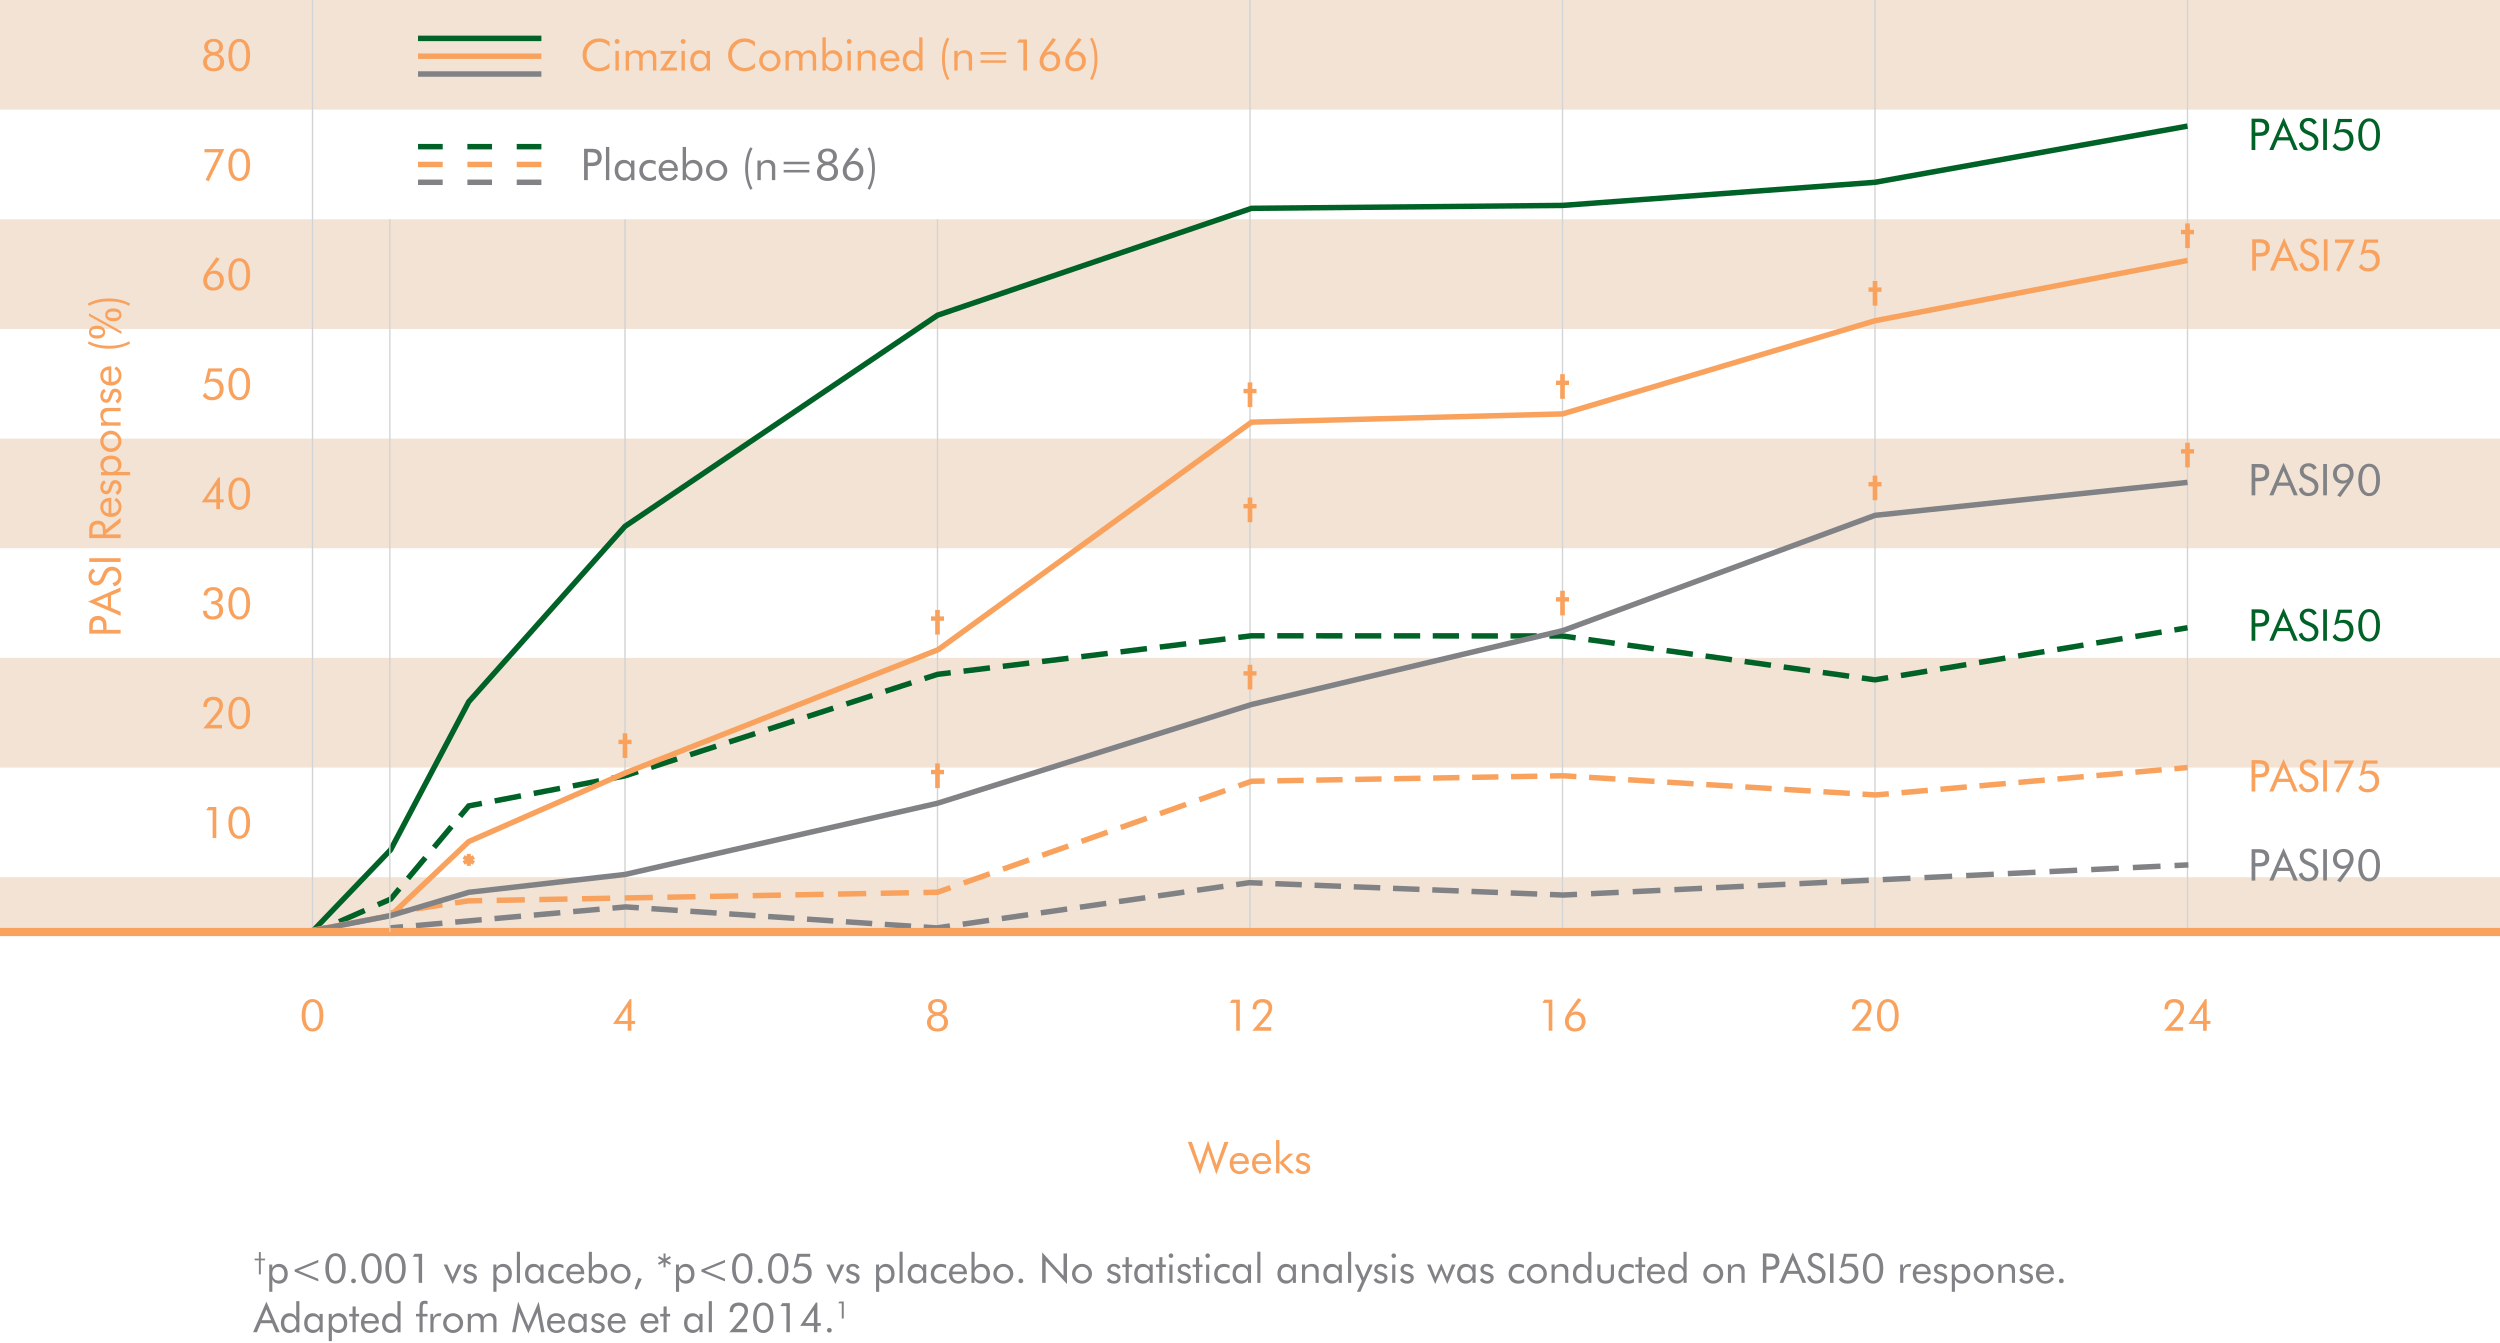 <?xml version="1.0" encoding="utf-8"?>
<!-- Generator: Adobe Illustrator 15.1.0, SVG Export Plug-In . SVG Version: 6.00 Build 0)  -->
<!DOCTYPE svg PUBLIC "-//W3C//DTD SVG 1.1//EN" "http://www.w3.org/Graphics/SVG/1.1/DTD/svg11.dtd">
<svg version="1.1" id="art" xmlns="http://www.w3.org/2000/svg" xmlns:xlink="http://www.w3.org/1999/xlink" x="0px" y="0px"
	 width="912px" height="490px" viewBox="0 0 912 490" enable-background="new 0 0 912 490" xml:space="preserve">
<g>
	<defs>
		<rect id="SVGID_1_" x="-9" y="-1" width="930" height="490.252"/>
	</defs>
	<clipPath id="SVGID_2_">
		<use xlink:href="#SVGID_1_"  overflow="visible"/>
	</clipPath>
	<rect y="320" clip-path="url(#SVGID_2_)" fill="#F3E3D5" width="912" height="20"/>
	<rect clip-path="url(#SVGID_2_)" fill="#F3E3D5" width="912" height="40"/>
	<rect y="80" clip-path="url(#SVGID_2_)" fill="#F3E3D5" width="912" height="40"/>
	<rect y="160" clip-path="url(#SVGID_2_)" fill="#F3E3D5" width="912" height="40"/>
	<rect y="240" clip-path="url(#SVGID_2_)" fill="#F3E3D5" width="912" height="40"/>
	<line clip-path="url(#SVGID_2_)" fill="none" stroke="#D1D3D4" stroke-width="0.5" x1="228" y1="80" x2="228" y2="340"/>
	<line clip-path="url(#SVGID_2_)" fill="none" stroke="#D1D3D4" stroke-width="0.5" x1="114" y1="0" x2="114" y2="340"/>
	<line clip-path="url(#SVGID_2_)" fill="none" stroke="#D1D3D4" stroke-width="0.5" x1="342" y1="80" x2="342" y2="340"/>
	<line clip-path="url(#SVGID_2_)" fill="none" stroke="#D1D3D4" stroke-width="0.5" x1="456" y1="0" x2="456" y2="340"/>
	<line clip-path="url(#SVGID_2_)" fill="none" stroke="#D1D3D4" stroke-width="0.5" x1="570" y1="0" x2="570" y2="340"/>
	<line clip-path="url(#SVGID_2_)" fill="none" stroke="#D1D3D4" stroke-width="0.5" x1="684" y1="0" x2="684" y2="340"/>
	<line clip-path="url(#SVGID_2_)" fill="none" stroke="#D1D3D4" stroke-width="0.5" x1="798" y1="0" x2="798" y2="340"/>
	<g clip-path="url(#SVGID_2_)">
		<defs>
			<rect id="SVGID_3_" x="-9" y="-1" width="930" height="490.252"/>
		</defs>
		<clipPath id="SVGID_4_">
			<use xlink:href="#SVGID_3_"  overflow="visible"/>
		</clipPath>
		<path clip-path="url(#SVGID_4_)" fill="#F9A25E" d="M47.072,111.58l0.432-0.832c-2.288-1.232-4.864-1.856-7.728-1.856
			c-2.96,0-5.504,0.576-7.76,1.856l0.384,0.832c2.272-1.152,4.64-1.648,7.376-1.648C42.592,109.932,44.96,110.427,47.072,111.58
			 M41.344,112.507c-1.888,0-2.96,0.88-2.96,2.336c0,1.456,1.072,2.352,2.96,2.352c1.888,0,2.96-0.896,2.96-2.352
			C44.304,113.388,43.232,112.507,41.344,112.507 M43.504,114.843c0,0.752-0.752,1.2-2.16,1.2c-1.408,0-2.16-0.448-2.16-1.2
			c0-0.784,0.72-1.2,2.16-1.2C42.752,113.644,43.504,114.091,43.504,114.843 M37.568,121.164c0,0.752-0.752,1.2-2.16,1.2
			c-1.408,0-2.176-0.448-2.176-1.2c0-0.784,0.736-1.2,2.176-1.2C36.816,119.963,37.568,120.412,37.568,121.164 M35.408,118.812
			c-1.888,0-2.96,0.896-2.96,2.352s1.072,2.352,2.96,2.352c1.888,0,2.944-0.896,2.944-2.352S37.296,118.812,35.408,118.812
			 M44.304,121.835v-0.976l-11.856-6.56v0.96L44.304,121.835z M47.072,124.506c-2.112,1.152-4.48,1.648-7.296,1.648
			c-2.736,0-5.104-0.496-7.376-1.648l-0.384,0.832c2.256,1.28,4.8,1.857,7.76,1.857c2.864,0,5.44-0.625,7.728-1.857L47.072,124.506z
			 M39.616,134.955v4.352c-1.216-0.128-1.968-1.008-1.968-2.176C37.648,135.834,38.352,135.035,39.616,134.955 M40.608,133.643
			h-0.24c-2.368,0-3.792,1.344-3.792,3.44c0,2.08,1.568,3.568,3.824,3.568c2.336,0,3.904-1.472,3.904-3.648
			c0-1.472-0.656-2.592-1.952-3.312l-0.624,0.928c1.04,0.592,1.552,1.36,1.552,2.32c0,1.376-1.008,2.368-2.56,2.368h-0.112V133.643z
			 M42.8,147.21c1.008-0.56,1.504-1.488,1.504-2.816c0-1.584-0.944-2.608-2.272-2.608c-1.168,0-1.68,0.688-2.128,2.08
			c-0.384,1.184-0.48,1.84-1.232,1.84c-0.624,0-1.072-0.496-1.072-1.216c0-0.752,0.368-1.344,1.024-1.632l-0.608-0.992
			c-0.912,0.384-1.424,1.312-1.424,2.544c0,1.52,0.912,2.528,2.16,2.528c1.408,0,1.712-1.056,2.32-2.816
			c0.256-0.752,0.544-1.12,1.088-1.12c0.624,0,1.072,0.528,1.072,1.344c0,0.816-0.368,1.424-1.136,1.824L42.8,147.21z M44,155.291
			v-1.216h-3.696c-0.784,0-1.376,0-1.888-0.416c-0.496-0.4-0.768-1.024-0.768-1.744c0-1.28,0.704-1.904,2.144-1.904H44v-1.216
			h-4.864c-1.616,0-2.544,1.024-2.544,2.688c0,1.12,0.432,1.984,1.36,2.592h-1.104v1.216H44z M40.448,163.594
			c-1.52,0-2.704-1.152-2.704-2.592c0-1.424,1.184-2.576,2.704-2.576c1.52,0,2.704,1.152,2.704,2.576S41.968,163.594,40.448,163.594
			 M40.448,164.891c1.04,0,1.968-0.384,2.72-1.136c0.736-0.736,1.136-1.696,1.136-2.752c0-1.04-0.416-2-1.152-2.752
			c-0.72-0.736-1.664-1.136-2.704-1.136c-1.04,0-2,0.4-2.72,1.136c-0.736,0.752-1.136,1.696-1.136,2.752s0.384,2.016,1.12,2.752
			C38.448,164.506,39.408,164.891,40.448,164.891 M40.448,172.203c-1.696,0-2.672-0.928-2.672-2.4c0-1.424,1.024-2.32,2.816-2.32
			c1.584,0,2.512,0.88,2.512,2.304C43.104,171.227,42.064,172.203,40.448,172.203 M47.488,173.386v-1.216h-4.784
			c1.056-0.544,1.6-1.424,1.6-2.608c0-2-1.44-3.376-3.856-3.376c-2.352,0-3.856,1.376-3.856,3.424c0,1.104,0.56,2.048,1.6,2.608
			h-1.344v1.168H47.488z M42.8,180.57c1.008-0.56,1.504-1.488,1.504-2.816c0-1.584-0.944-2.608-2.272-2.608
			c-1.168,0-1.68,0.688-2.128,2.08c-0.384,1.184-0.48,1.84-1.232,1.84c-0.624,0-1.072-0.496-1.072-1.216
			c0-0.752,0.368-1.344,1.024-1.632l-0.608-0.992c-0.912,0.384-1.424,1.312-1.424,2.544c0,1.52,0.912,2.528,2.16,2.528
			c1.408,0,1.712-1.056,2.32-2.816c0.256-0.752,0.544-1.12,1.088-1.12c0.624,0,1.072,0.528,1.072,1.344s-0.368,1.424-1.136,1.824
			L42.8,180.57z M39.616,182.891v4.352c-1.216-0.128-1.968-1.008-1.968-2.176C37.648,183.771,38.352,182.971,39.616,182.891
			 M40.608,181.579h-0.24c-2.368,0-3.792,1.344-3.792,3.44c0,2.08,1.568,3.568,3.824,3.568c2.336,0,3.904-1.472,3.904-3.648
			c0-1.472-0.656-2.592-1.952-3.312l-0.624,0.928c1.04,0.592,1.552,1.36,1.552,2.32c0,1.376-1.008,2.368-2.56,2.368h-0.112V181.579z
			 M44,196.313v-1.36h-5.456v-0.16L44,190.618v-1.728l-5.456,4.368v-0.24c0-2.016-0.992-3.088-2.864-3.088
			c-1.12,0-2.032,0.416-2.544,1.072c-0.544,0.704-0.576,1.536-0.576,2.624v2.688H44z M33.712,194.954v-1.008
			c0-1.808,0.32-2.672,1.984-2.672c1.584,0,1.84,0.88,1.84,2.672v1.008H33.712z M44,203.642H32.56v1.36H44V203.642z M37.648,209.001
			l-0.72,1.632c-0.464,1.04-1.024,1.536-1.84,1.536c-0.976,0-1.664-0.72-1.664-1.744c0-0.816,0.448-1.44,1.312-1.936l-0.72-1.12
			c-1.136,0.56-1.728,1.584-1.728,2.96c0,1.904,1.216,3.216,2.816,3.216c1.392,0,2.384-0.736,3.024-2.256l0.592-1.392
			c0.512-1.184,1.264-1.776,2.288-1.776c1.248,0,2.128,0.912,2.128,2.288c0,1.152-0.72,1.936-2.112,2.272l0.608,1.232
			c1.696-0.432,2.656-1.696,2.656-3.504c0-2.208-1.408-3.664-3.504-3.664C39.344,206.746,38.304,207.514,37.648,209.001
			 M35.12,219.465l4.208-1.824v3.648L35.12,219.465z M32.112,219.465L44,224.649v-1.472l-3.504-1.488v-4.464L44,215.737v-1.472
			L32.112,219.465z M38.864,229.77v-1.04c0-1.184-0.032-2.112-0.576-2.88c-0.512-0.72-1.456-1.168-2.576-1.168
			s-2.064,0.448-2.576,1.168c-0.544,0.768-0.576,1.712-0.576,2.88v2.4H44v-1.36H38.864z M37.632,229.77h-3.824v-0.656
			c0-1.984,0.32-2.96,1.984-2.96c1.584,0,1.84,0.992,1.84,2.96V229.77z"/>
		<g clip-path="url(#SVGID_4_)">
			<g>
				<defs>
					<rect id="SVGID_5_" x="65.592" y="53.168" width="34.656" height="13.984"/>
				</defs>
				<clipPath id="SVGID_6_">
					<use xlink:href="#SVGID_5_"  overflow="visible"/>
				</clipPath>
				<path clip-path="url(#SVGID_6_)" fill="#F9A25E" d="M87.296,66.024c2.4,0,3.952-2.128,3.952-5.936s-1.536-5.92-3.984-5.92
					c-2.384,0-3.951,2.144-3.951,5.92S84.88,66.024,87.296,66.024 M87.28,64.904c-1.584,0-2.561-1.728-2.561-4.832
					c0-3.088,0.977-4.8,2.561-4.8c1.664,0,2.56,1.648,2.56,4.832C89.84,63.272,88.944,64.904,87.28,64.904 M75.008,65.576
					l1.12,0.576l5.712-11.76h-7.248v1.184h5.296L75.008,65.576z"/>
			</g>
		</g>
		<g clip-path="url(#SVGID_4_)">
			<g>
				<defs>
					<rect id="SVGID_7_" x="65.08" y="13.168" width="35.168" height="13.856"/>
				</defs>
				<clipPath id="SVGID_8_">
					<use xlink:href="#SVGID_7_"  overflow="visible"/>
				</clipPath>
				<path clip-path="url(#SVGID_8_)" fill="#F9A25E" d="M87.296,26.024c2.4,0,3.952-2.128,3.952-5.936s-1.536-5.92-3.984-5.92
					c-2.384,0-3.951,2.144-3.951,5.92S84.88,26.024,87.296,26.024 M87.28,24.904c-1.584,0-2.561-1.728-2.561-4.832
					c0-3.088,0.977-4.8,2.561-4.8c1.664,0,2.56,1.648,2.56,4.832C89.84,23.272,88.944,24.904,87.28,24.904 M77.937,15.208
					c1.248,0,2.016,0.72,2.016,1.904c0,1.152-0.736,1.856-2.048,1.856c-1.28,0-2-0.72-2-1.856
					C75.904,15.944,76.672,15.208,77.937,15.208 M77.92,24.92c-1.536,0-2.399-0.88-2.399-2.304c0-1.44,0.896-2.352,2.399-2.352
					s2.4,0.896,2.4,2.352C80.32,24.041,79.456,24.92,77.92,24.92 M76.432,19.672c-1.504,0.416-2.352,1.536-2.352,3.04
					c0,1.984,1.424,3.312,3.856,3.312c2.447,0,3.84-1.296,3.84-3.344c0-1.472-0.849-2.576-2.353-3.008
					c1.232-0.368,1.937-1.296,1.937-2.528c0-1.776-1.296-2.976-3.424-2.976c-2.097,0-3.44,1.232-3.44,2.864
					C74.496,18.393,75.152,19.272,76.432,19.672"/>
			</g>
		</g>
		<g clip-path="url(#SVGID_4_)">
			<g>
				<defs>
					<rect id="SVGID_9_" x="64.936" y="133.168" width="35.312" height="13.856"/>
				</defs>
				<clipPath id="SVGID_10_">
					<use xlink:href="#SVGID_9_"  overflow="visible"/>
				</clipPath>
				<path clip-path="url(#SVGID_10_)" fill="#F9A25E" d="M87.296,146.024c2.4,0,3.952-2.128,3.952-5.936s-1.536-5.92-3.984-5.92
					c-2.384,0-3.951,2.144-3.951,5.92S84.88,146.024,87.296,146.024 M87.28,144.904c-1.584,0-2.561-1.728-2.561-4.832
					c0-3.088,0.977-4.8,2.561-4.8c1.664,0,2.56,1.648,2.56,4.832C89.84,143.272,88.944,144.904,87.28,144.904 M74.864,140.008
					c0.704-0.544,1.536-0.816,2.432-0.816c1.76,0,2.849,1.12,2.849,2.752c0,1.776-1.104,2.896-2.736,2.896
					c-1.12,0-2-0.56-2.512-1.616l-0.96,1.12c0.783,1.152,1.888,1.68,3.439,1.68c2.624,0,4.208-1.632,4.208-4.208
					c0-2.288-1.392-3.728-3.632-3.728c-0.64,0-1.232,0.128-1.776,0.416l0.721-2.944h4.096v-1.168h-5.024l-1.359,5.568
					L74.864,140.008z"/>
			</g>
		</g>
		<g clip-path="url(#SVGID_4_)">
			<g>
				<defs>
					<rect id="SVGID_11_" x="65.128" y="92.832" width="35.12" height="14.192"/>
				</defs>
				<clipPath id="SVGID_12_">
					<use xlink:href="#SVGID_11_"  overflow="visible"/>
				</clipPath>
				<path clip-path="url(#SVGID_12_)" fill="#F9A25E" d="M87.296,106.024c2.4,0,3.952-2.128,3.952-5.936s-1.536-5.92-3.984-5.92
					c-2.384,0-3.951,2.144-3.951,5.92S84.88,106.024,87.296,106.024 M87.28,104.904c-1.584,0-2.561-1.728-2.561-4.832
					c0-3.088,0.977-4.8,2.561-4.8c1.664,0,2.56,1.648,2.56,4.832C89.84,103.272,88.944,104.904,87.28,104.904 M75.536,102.393
					c0-1.504,0.928-2.544,2.288-2.544c1.52,0,2.432,0.976,2.432,2.528c0,1.52-0.943,2.512-2.352,2.512
					C76.464,104.888,75.536,103.944,75.536,102.393 M76.448,99.256l3.696-4.8l-1.185-0.624l-2.607,3.68
					c-1.265,1.792-2.225,3.12-2.225,4.768c0,2.24,1.408,3.744,3.504,3.744c2.496,0,4.032-1.488,4.032-3.776
					c0-2.096-1.408-3.536-3.456-3.536C77.568,98.712,77.008,98.888,76.448,99.256"/>
			</g>
		</g>
		<g clip-path="url(#SVGID_4_)">
			<g>
				<defs>
					<rect id="SVGID_13_" x="65.08" y="213.168" width="35.168" height="13.856"/>
				</defs>
				<clipPath id="SVGID_14_">
					<use xlink:href="#SVGID_13_"  overflow="visible"/>
				</clipPath>
				<path clip-path="url(#SVGID_14_)" fill="#F9A25E" d="M87.296,226.024c2.4,0,3.952-2.128,3.952-5.936s-1.536-5.92-3.984-5.92
					c-2.384,0-3.951,2.144-3.951,5.92S84.88,226.024,87.296,226.024 M87.28,224.904c-1.584,0-2.561-1.728-2.561-4.832
					c0-3.088,0.977-4.8,2.561-4.8c1.664,0,2.56,1.648,2.56,4.832C89.84,223.272,88.944,224.904,87.28,224.904 M74.08,222.824v0.208
					c0,1.808,1.344,2.992,3.472,2.992c2.433,0,3.841-1.28,3.841-3.328c0-1.552-0.816-2.592-2.177-2.816
					c1.28-0.336,2.032-1.312,2.032-2.672c0-1.856-1.296-3.04-3.424-3.04c-2.208,0-3.44,1.104-3.536,3.056h1.344
					c0.064-1.232,0.832-1.904,2.16-1.904c1.264,0,2.032,0.768,2.032,1.952c0,1.344-0.8,2.048-2.384,2.048
					c-0.128,0-0.24-0.016-0.368-0.016v1.12c0.144-0.016,0.271-0.016,0.399-0.016c1.648,0,2.496,0.768,2.496,2.24
					c0,1.392-0.848,2.208-2.368,2.208c-1.312,0-2.128-0.736-2.128-1.904v-0.128H74.08z"/>
			</g>
		</g>
		<g clip-path="url(#SVGID_4_)">
			<g>
				<defs>
					<rect id="SVGID_15_" x="64.552" y="173.168" width="35.696" height="13.856"/>
				</defs>
				<clipPath id="SVGID_16_">
					<use xlink:href="#SVGID_15_"  overflow="visible"/>
				</clipPath>
				<path clip-path="url(#SVGID_16_)" fill="#F9A25E" d="M87.296,186.024c2.4,0,3.952-2.128,3.952-5.936s-1.536-5.92-3.984-5.92
					c-2.384,0-3.951,2.144-3.951,5.92S84.88,186.024,87.296,186.024 M87.28,184.904c-1.584,0-2.561-1.728-2.561-4.832
					c0-3.088,0.977-4.8,2.561-4.8c1.664,0,2.56,1.648,2.56,4.832C89.84,183.272,88.944,184.904,87.28,184.904 M78.912,185.72h1.344
					v-2.464H81.6v-1.104h-1.344v-7.984H79.68l-6.128,9.088h5.36V185.72z M78.912,182.152h-3.344l3.344-5.024V182.152z"/>
			</g>
		</g>
		<g clip-path="url(#SVGID_4_)">
			<g>
				<defs>
					<rect id="SVGID_17_" x="66.232" y="293.168" width="34.016" height="13.855"/>
				</defs>
				<clipPath id="SVGID_18_">
					<use xlink:href="#SVGID_17_"  overflow="visible"/>
				</clipPath>
				<path clip-path="url(#SVGID_18_)" fill="#F9A25E" d="M87.296,306.024c2.4,0,3.952-2.128,3.952-5.937
					c0-3.808-1.536-5.92-3.984-5.92c-2.384,0-3.951,2.145-3.951,5.92C83.312,303.864,84.88,306.024,87.296,306.024 M87.28,304.904
					c-1.584,0-2.561-1.729-2.561-4.832c0-3.088,0.977-4.8,2.561-4.8c1.664,0,2.56,1.647,2.56,4.832
					C89.84,303.272,88.944,304.904,87.28,304.904 M77.568,305.721h1.328v-11.328H76l-0.768,1.184h2.336V305.721z"/>
			</g>
		</g>
		<g clip-path="url(#SVGID_4_)">
			<g>
				<defs>
					<rect id="SVGID_19_" x="65.096" y="253.168" width="35.152" height="13.855"/>
				</defs>
				<clipPath id="SVGID_20_">
					<use xlink:href="#SVGID_19_"  overflow="visible"/>
				</clipPath>
				<path clip-path="url(#SVGID_20_)" fill="#F9A25E" d="M87.296,266.024c2.4,0,3.952-2.128,3.952-5.937
					c0-3.808-1.536-5.92-3.984-5.92c-2.384,0-3.951,2.145-3.951,5.92C83.312,263.864,84.88,266.024,87.296,266.024 M87.28,264.904
					c-1.584,0-2.561-1.729-2.561-4.832c0-3.088,0.977-4.8,2.561-4.8c1.664,0,2.56,1.647,2.56,4.832
					C89.84,263.272,88.944,264.904,87.28,264.904 M80.992,264.424h-4.336l1.792-1.936c1.84-2,2.896-3.504,2.896-5.152
					c0-1.968-1.312-3.168-3.552-3.168c-2.256,0-3.584,1.264-3.584,3.424c0,0.097,0.016,0.209,0.016,0.305h1.28v-0.128
					c0-1.521,0.8-2.353,2.24-2.353c1.376,0,2.256,0.848,2.256,2c0,1.488-1.424,3.008-3.488,5.44l-2.416,2.864h6.896V264.424z"/>
			</g>
		</g>
	</g>
	
		<line clip-path="url(#SVGID_2_)" fill="none" stroke="#006227" stroke-width="2" stroke-dasharray="10.213,5.213" x1="123.699" y1="336.248" x2="135.438" y2="331.096"/>
	
		<line clip-path="url(#SVGID_2_)" fill="none" stroke="#006227" stroke-width="2" stroke-dasharray="9.894,4.894" x1="148.822" y1="320.455" x2="166.25" y2="299.666"/>
	
		<line clip-path="url(#SVGID_2_)" fill="none" stroke="#006227" stroke-width="2" stroke-dasharray="9.756,4.756" x1="180.46" y1="292.18" x2="220.875" y2="284.398"/>
	
		<line clip-path="url(#SVGID_2_)" fill="none" stroke="#006227" stroke-width="2" stroke-dasharray="9.991,4.991" x1="237.499" y1="279.942" x2="334.875" y2="248.314"/>
	
		<line clip-path="url(#SVGID_2_)" fill="none" stroke="#006227" stroke-width="2" stroke-dasharray="9.713,4.713" x1="351.498" y1="244.834" x2="449.393" y2="232.813"/>
	
		<line clip-path="url(#SVGID_2_)" fill="none" stroke="#006227" stroke-width="2" stroke-dasharray="9.591,4.591" x1="465.938" y1="231.939" x2="562.909" y2="231.996"/>
	
		<line clip-path="url(#SVGID_2_)" fill="none" stroke="#006227" stroke-width="2" stroke-dasharray="9.695,4.695" x1="579.449" y1="233.326" x2="676.875" y2="247"/>
	
		<line clip-path="url(#SVGID_2_)" fill="none" stroke="#006227" stroke-width="2" stroke-dasharray="9.724,4.724" x1="693.455" y1="246.425" x2="790.882" y2="230.188"/>
	<path clip-path="url(#SVGID_2_)" fill="none" stroke="#006227" stroke-width="2" d="M793.211,229.8l4.796-0.799 M679.2,247.326
		L684,248l4.796-0.799 M565.205,231.997L570,232l4.8,0.674 M451.731,232.526l4.82-0.592l4.795,0.003 M337.249,247.543L342,246
		l4.82-0.592 M223.21,283.949l4.79-0.922l4.751-1.543 M167.822,297.791L171,294l4.79-0.922 M137.824,330.047l4.676-2.051
		l3.178-3.791 M114.25,340.396l4.676-2.052"/>
	
		<line clip-path="url(#SVGID_2_)" fill="none" stroke="#F9A25E" stroke-width="2" stroke-dasharray="9.646,4.646" x1="151.858" y1="331.555" x2="163.688" y2="329.729"/>
	
		<line clip-path="url(#SVGID_2_)" fill="none" stroke="#F9A25E" stroke-width="2" stroke-dasharray="10.285,5.285" x1="181.177" y1="328.446" x2="334.217" y2="325.637"/>
	
		<line clip-path="url(#SVGID_2_)" fill="none" stroke="#F9A25E" stroke-width="2" stroke-dasharray="10.094,5.094" x1="351.561" y1="322.113" x2="449.393" y2="287.531"/>
	
		<line clip-path="url(#SVGID_2_)" fill="none" stroke="#F9A25E" stroke-width="2" stroke-dasharray="9.607,4.607" x1="465.961" y1="284.835" x2="563.145" y2="283.127"/>
	
		<line clip-path="url(#SVGID_2_)" fill="none" stroke="#F9A25E" stroke-width="2" stroke-dasharray="9.638,4.638" x1="579.689" y1="283.581" x2="677.125" y2="289.563"/>
	
		<line clip-path="url(#SVGID_2_)" fill="none" stroke="#F9A25E" stroke-width="2" stroke-dasharray="9.637,4.637" x1="693.669" y1="289.172" x2="790.891" y2="280.625"/>
	<path clip-path="url(#SVGID_2_)" fill="none" stroke="#F9A25E" stroke-width="2" d="M793.2,280.422L798,280 M679.44,289.705
		l4.81,0.295l4.8-0.422 M565.447,283.086l4.803-0.084l4.811,0.295 M451.793,286.682l4.759-1.682l4.804-0.084 M336.858,325.588
		l5.142-0.095l4.758-1.683 M165.983,329.374l4.767-0.735l5.143-0.096 M142.5,333l4.768-0.736"/>
	
		<line clip-path="url(#SVGID_2_)" fill="none" stroke="#808285" stroke-width="2" stroke-dasharray="9.698,4.698" x1="151.724" y1="337.654" x2="221.08" y2="331.48"/>
	
		<line clip-path="url(#SVGID_2_)" fill="none" stroke="#808285" stroke-width="2" stroke-dasharray="9.61,4.61" x1="237.644" y1="331.476" x2="334.656" y2="338.021"/>
	
		<line clip-path="url(#SVGID_2_)" fill="none" stroke="#808285" stroke-width="2" stroke-dasharray="9.699,4.699" x1="351.2" y1="337.133" x2="448.625" y2="323.031"/>
	
		<line clip-path="url(#SVGID_2_)" fill="none" stroke="#808285" stroke-width="2" stroke-dasharray="9.662,4.662" x1="465.235" y1="322.374" x2="563.094" y2="326.229"/>
	
		<line clip-path="url(#SVGID_2_)" fill="none" stroke="#808285" stroke-width="2" stroke-dasharray="10.111,5.111" x1="580.405" y1="326.021" x2="790.718" y2="315.877"/>
	<path clip-path="url(#SVGID_2_)" fill="none" stroke="#808285" stroke-width="2" d="M793.271,315.756l5.05-0.244 M565.423,326.321
		l4.827,0.19l5.05-0.244 M450.95,322.695l4.8-0.695l4.827,0.19 M336.956,338.178l4.794,0.322l4.799-0.695 M223.42,331.271l4.83-0.43
		l4.794,0.323 M142.214,338.5l4.83-0.43"/>
	<polyline clip-path="url(#SVGID_2_)" fill="none" stroke="#006227" stroke-width="2" points="114.25,339.506 142.5,310 171,256 
		228,192 342,115 456.552,76 570,74.936 684,66.5 798.007,46 	"/>
	<polyline clip-path="url(#SVGID_2_)" fill="none" stroke="#F9A25E" stroke-width="2" points="113.75,339.42 142.5,334.014 171,307 
		228,282 342.25,237 456.552,154 570,151 684,117 798.007,95 	"/>
	<polyline clip-path="url(#SVGID_2_)" fill="none" stroke="#808285" stroke-width="2" points="114.25,339.506 142.5,334.014 
		171,325.512 228,319 342,293.027 456.552,257 570.25,230 684,188 798.007,175.971 	"/>
	<line clip-path="url(#SVGID_2_)" fill="none" stroke="#F9A25E" stroke-width="3" x1="0" y1="340" x2="912" y2="340"/>
	<g clip-path="url(#SVGID_2_)">
		<defs>
			<rect id="SVGID_21_" x="-9" y="-1" width="930" height="490.252"/>
		</defs>
		<clipPath id="SVGID_22_">
			<use xlink:href="#SVGID_21_"  overflow="visible"/>
		</clipPath>
		<g clip-path="url(#SVGID_22_)">
			<g>
				<defs>
					<rect id="SVGID_23_" x="780.496" y="363.447" width="34.864" height="13.553"/>
				</defs>
				<clipPath id="SVGID_24_">
					<use xlink:href="#SVGID_23_"  overflow="visible"/>
				</clipPath>
				<path clip-path="url(#SVGID_24_)" fill="#F9A25E" d="M803.672,376h1.344v-2.464h1.345v-1.104h-1.345v-7.983h-0.575l-6.128,9.088
					h5.359V376z M803.672,372.432h-3.344l3.344-5.023V372.432z M796.392,374.705h-4.336l1.792-1.937c1.84-2,2.896-3.505,2.896-5.152
					c0-1.968-1.312-3.168-3.552-3.168c-2.257,0-3.584,1.265-3.584,3.425c0,0.096,0.016,0.207,0.016,0.303h1.28v-0.127
					c0-1.521,0.8-2.353,2.239-2.353c1.376,0,2.257,0.849,2.257,2c0,1.488-1.425,3.009-3.488,5.44L789.496,376h6.896V374.705z"/>
			</g>
		</g>
		<g clip-path="url(#SVGID_22_)">
			<g>
				<defs>
					<rect id="SVGID_25_" x="666.496" y="363.447" width="35.152" height="13.856"/>
				</defs>
				<clipPath id="SVGID_26_">
					<use xlink:href="#SVGID_25_"  overflow="visible"/>
				</clipPath>
				<path clip-path="url(#SVGID_26_)" fill="#F9A25E" d="M688.696,376.305c2.399,0,3.952-2.129,3.952-5.937s-1.536-5.92-3.984-5.92
					c-2.384,0-3.952,2.144-3.952,5.92S686.28,376.305,688.696,376.305 M688.68,375.185c-1.584,0-2.56-1.728-2.56-4.832
					c0-3.089,0.976-4.8,2.56-4.8c1.664,0,2.561,1.647,2.561,4.832C691.24,373.553,690.344,375.185,688.68,375.185 M682.392,374.705
					h-4.336l1.792-1.937c1.84-2,2.896-3.505,2.896-5.152c0-1.968-1.312-3.168-3.552-3.168c-2.257,0-3.584,1.265-3.584,3.425
					c0,0.096,0.016,0.207,0.016,0.303h1.28v-0.127c0-1.521,0.8-2.353,2.239-2.353c1.376,0,2.257,0.849,2.257,2
					c0,1.488-1.425,3.009-3.488,5.44L675.496,376h6.896V374.705z"/>
			</g>
		</g>
		<g clip-path="url(#SVGID_22_)">
			<g>
				<defs>
					<rect id="SVGID_27_" x="553.632" y="363.111" width="33.792" height="14.192"/>
				</defs>
				<clipPath id="SVGID_28_">
					<use xlink:href="#SVGID_27_"  overflow="visible"/>
				</clipPath>
				<path clip-path="url(#SVGID_28_)" fill="#F9A25E" d="M572.296,372.672c0-1.504,0.928-2.543,2.288-2.543
					c1.52,0,2.432,0.976,2.432,2.527c0,1.52-0.943,2.512-2.352,2.512C573.224,375.168,572.296,374.225,572.296,372.672
					 M573.208,369.536l3.696-4.8l-1.185-0.624l-2.607,3.681c-1.265,1.791-2.225,3.119-2.225,4.768c0,2.24,1.408,3.744,3.504,3.744
					c2.496,0,4.032-1.488,4.032-3.776c0-2.097-1.408-3.536-3.456-3.536C574.328,368.992,573.768,369.168,573.208,369.536
					 M564.968,376h1.328v-11.328H563.4l-0.769,1.185h2.336V376z"/>
			</g>
		</g>
		<g clip-path="url(#SVGID_22_)">
			<g>
				<defs>
					<rect id="SVGID_29_" x="439.632" y="363.447" width="33.472" height="13.553"/>
				</defs>
				<clipPath id="SVGID_30_">
					<use xlink:href="#SVGID_29_"  overflow="visible"/>
				</clipPath>
				<path clip-path="url(#SVGID_30_)" fill="#F9A25E" d="M463.752,374.705h-4.336l1.792-1.937c1.84-2,2.896-3.505,2.896-5.152
					c0-1.968-1.312-3.168-3.552-3.168c-2.256,0-3.584,1.265-3.584,3.425c0,0.096,0.017,0.207,0.017,0.303h1.279v-0.127
					c0-1.521,0.801-2.353,2.24-2.353c1.376,0,2.256,0.849,2.256,2c0,1.488-1.424,3.009-3.488,5.44L456.855,376h6.896V374.705z
					 M450.968,376h1.328v-11.328H449.4l-0.769,1.185h2.336V376z"/>
			</g>
		</g>
		<g clip-path="url(#SVGID_22_)">
			<g>
				<defs>
					<rect id="SVGID_31_" x="329.16" y="363.447" width="25.696" height="13.856"/>
				</defs>
				<clipPath id="SVGID_32_">
					<use xlink:href="#SVGID_31_"  overflow="visible"/>
				</clipPath>
				<path clip-path="url(#SVGID_32_)" fill="#F9A25E" d="M342.016,365.488c1.248,0,2.017,0.721,2.017,1.904
					c0,1.152-0.736,1.855-2.048,1.855c-1.28,0-2-0.72-2-1.855C339.984,366.225,340.752,365.488,342.016,365.488 M342,375.2
					c-1.536,0-2.4-0.88-2.4-2.304c0-1.439,0.896-2.352,2.4-2.352s2.4,0.896,2.4,2.352C344.4,374.32,343.536,375.2,342,375.2
					 M340.512,369.952c-1.504,0.416-2.352,1.536-2.352,3.04c0,1.984,1.424,3.312,3.855,3.312c2.448,0,3.841-1.297,3.841-3.344
					c0-1.473-0.849-2.576-2.353-3.009c1.232-0.368,1.937-1.296,1.937-2.528c0-1.775-1.297-2.976-3.425-2.976
					c-2.096,0-3.439,1.231-3.439,2.864C338.576,368.672,339.232,369.553,340.512,369.952"/>
			</g>
		</g>
		<g clip-path="url(#SVGID_22_)">
			<g>
				<defs>
					<rect id="SVGID_33_" x="214.632" y="363.447" width="26.048" height="13.553"/>
				</defs>
				<clipPath id="SVGID_34_">
					<use xlink:href="#SVGID_33_"  overflow="visible"/>
				</clipPath>
				<path clip-path="url(#SVGID_34_)" fill="#F9A25E" d="M228.992,376h1.344v-2.464h1.344v-1.104h-1.344v-7.983h-0.576l-6.128,9.088
					h5.36V376z M228.992,372.432h-3.344l3.344-5.023V372.432z"/>
			</g>
		</g>
		<g clip-path="url(#SVGID_22_)">
			<g>
				<defs>
					<rect id="SVGID_35_" x="101.032" y="363.447" width="25.936" height="13.856"/>
				</defs>
				<clipPath id="SVGID_36_">
					<use xlink:href="#SVGID_35_"  overflow="visible"/>
				</clipPath>
				<path clip-path="url(#SVGID_36_)" fill="#F9A25E" d="M114.016,376.305c2.4,0,3.952-2.129,3.952-5.937s-1.536-5.92-3.983-5.92
					c-2.385,0-3.952,2.144-3.952,5.92S111.6,376.305,114.016,376.305 M114,375.185c-1.584,0-2.56-1.728-2.56-4.832
					c0-3.089,0.976-4.8,2.56-4.8c1.664,0,2.56,1.647,2.56,4.832C116.56,373.553,115.664,375.185,114,375.185"/>
			</g>
		</g>
		<path clip-path="url(#SVGID_22_)" fill="#F9A25E" d="M472.552,426.801c0.561,1.008,1.488,1.504,2.816,1.504
			c1.584,0,2.608-0.944,2.608-2.272c0-1.168-0.688-1.68-2.08-2.128c-1.185-0.384-1.84-0.479-1.84-1.232
			c0-0.623,0.495-1.071,1.216-1.071c0.752,0,1.344,0.368,1.632,1.023l0.992-0.607c-0.385-0.912-1.312-1.424-2.544-1.424
			c-1.521,0-2.528,0.911-2.528,2.159c0,1.408,1.056,1.713,2.816,2.32c0.752,0.256,1.119,0.544,1.119,1.088
			c0,0.624-0.527,1.072-1.344,1.072c-0.815,0-1.424-0.368-1.824-1.136L472.552,426.801z M465.512,428h1.217l0.016-3.775l3.68,3.775
			h1.712l-3.888-3.872l3.568-3.279h-1.632l-3.44,3.248l-0.016-8.208h-1.217V428z M462.424,423.616h-4.352
			c0.128-1.216,1.008-1.968,2.176-1.968C461.544,421.648,462.344,422.353,462.424,423.616 M463.736,424.608v-0.24
			c0-2.368-1.344-3.792-3.44-3.792c-2.08,0-3.567,1.568-3.567,3.824c0,2.336,1.472,3.904,3.647,3.904
			c1.473,0,2.592-0.656,3.312-1.952l-0.929-0.624c-0.592,1.04-1.359,1.552-2.319,1.552c-1.376,0-2.368-1.008-2.368-2.56v-0.112
			H463.736z M454.28,423.616h-4.353c0.129-1.216,1.009-1.968,2.177-1.968C453.4,421.648,454.2,422.353,454.28,423.616
			 M455.592,424.608v-0.24c0-2.368-1.344-3.792-3.439-3.792c-2.08,0-3.568,1.568-3.568,3.824c0,2.336,1.473,3.904,3.648,3.904
			c1.472,0,2.592-0.656,3.312-1.952l-0.928-0.624c-0.592,1.04-1.36,1.552-2.32,1.552c-1.376,0-2.368-1.008-2.368-2.56v-0.112
			H455.592z M433.32,416.561l4.432,11.888l2.977-8.848l2.991,8.848l4.433-11.888h-1.473l-2.911,8.416l-3.057-8.864l-3.023,8.864
			l-2.896-8.416H433.32z"/>
	</g>
	<polygon clip-path="url(#SVGID_2_)" fill="#F9A25E" points="227.653,276 228.347,276 228.347,270.952 229.875,270.952 
		229.875,270.353 228.347,270.353 228.347,268 227.653,268 227.653,270.353 226.125,270.353 226.125,270.952 227.653,270.952 	"/>
	<polygon clip-path="url(#SVGID_2_)" fill="none" stroke="#F9A25E" points="227.653,276 228.347,276 228.347,270.952 
		229.875,270.952 229.875,270.353 228.347,270.353 228.347,268 227.653,268 227.653,270.353 226.125,270.353 226.125,270.952 
		227.653,270.952 	"/>
	<polygon clip-path="url(#SVGID_2_)" fill="#F9A25E" points="341.653,231 342.347,231 342.347,225.952 343.875,225.952 
		343.875,225.353 342.347,225.353 342.347,223 341.653,223 341.653,225.353 340.125,225.353 340.125,225.952 341.653,225.952 	"/>
	<polygon clip-path="url(#SVGID_2_)" fill="none" stroke="#F9A25E" points="341.653,231 342.347,231 342.347,225.952 
		343.875,225.952 343.875,225.353 342.347,225.353 342.347,223 341.653,223 341.653,225.353 340.125,225.353 340.125,225.952 
		341.653,225.952 	"/>
	<polygon clip-path="url(#SVGID_2_)" fill="#F9A25E" points="341.653,287 342.347,287 342.347,281.952 343.875,281.952 
		343.875,281.353 342.347,281.353 342.347,279 341.653,279 341.653,281.353 340.125,281.353 340.125,281.952 341.653,281.952 	"/>
	<polygon clip-path="url(#SVGID_2_)" fill="none" stroke="#F9A25E" points="341.653,287 342.347,287 342.347,281.952 
		343.875,281.952 343.875,281.353 342.347,281.353 342.347,279 341.653,279 341.653,281.353 340.125,281.353 340.125,281.952 
		341.653,281.952 	"/>
	<polygon clip-path="url(#SVGID_2_)" fill="#F9A25E" points="455.653,148 456.347,148 456.347,142.952 457.875,142.952 
		457.875,142.353 456.347,142.353 456.347,140 455.653,140 455.653,142.353 454.125,142.353 454.125,142.952 455.653,142.952 	"/>
	<polygon clip-path="url(#SVGID_2_)" fill="none" stroke="#F9A25E" points="455.653,148 456.347,148 456.347,142.952 
		457.875,142.952 457.875,142.353 456.347,142.353 456.347,140 455.653,140 455.653,142.353 454.125,142.353 454.125,142.952 
		455.653,142.952 	"/>
	<polygon clip-path="url(#SVGID_2_)" fill="#F9A25E" points="455.653,190 456.347,190 456.347,184.952 457.875,184.952 
		457.875,184.353 456.347,184.353 456.347,182 455.653,182 455.653,184.353 454.125,184.353 454.125,184.952 455.653,184.952 	"/>
	<polygon clip-path="url(#SVGID_2_)" fill="none" stroke="#F9A25E" points="455.653,190 456.347,190 456.347,184.952 
		457.875,184.952 457.875,184.353 456.347,184.353 456.347,182 455.653,182 455.653,184.353 454.125,184.353 454.125,184.952 
		455.653,184.952 	"/>
	<polygon clip-path="url(#SVGID_2_)" fill="#F9A25E" points="455.653,251 456.347,251 456.347,245.952 457.875,245.952 
		457.875,245.353 456.347,245.353 456.347,243 455.653,243 455.653,245.353 454.125,245.353 454.125,245.952 455.653,245.952 	"/>
	<polygon clip-path="url(#SVGID_2_)" fill="none" stroke="#F9A25E" points="455.653,251 456.347,251 456.347,245.952 
		457.875,245.952 457.875,245.353 456.347,245.353 456.347,243 455.653,243 455.653,245.353 454.125,245.353 454.125,245.952 
		455.653,245.952 	"/>
	<polygon clip-path="url(#SVGID_2_)" fill="#F9A25E" points="569.653,145 570.347,145 570.347,139.952 571.875,139.952 
		571.875,139.353 570.347,139.353 570.347,137 569.653,137 569.653,139.353 568.125,139.353 568.125,139.952 569.653,139.952 	"/>
	<polygon clip-path="url(#SVGID_2_)" fill="none" stroke="#F9A25E" points="569.653,145 570.347,145 570.347,139.952 
		571.875,139.952 571.875,139.353 570.347,139.353 570.347,137 569.653,137 569.653,139.353 568.125,139.353 568.125,139.952 
		569.653,139.952 	"/>
	<polygon clip-path="url(#SVGID_2_)" fill="#F9A25E" points="569.653,224 570.347,224 570.347,218.952 571.875,218.952 
		571.875,218.353 570.347,218.353 570.347,216 569.653,216 569.653,218.353 568.125,218.353 568.125,218.952 569.653,218.952 	"/>
	<polygon clip-path="url(#SVGID_2_)" fill="none" stroke="#F9A25E" points="569.653,224 570.347,224 570.347,218.952 
		571.875,218.952 571.875,218.353 570.347,218.353 570.347,216 569.653,216 569.653,218.353 568.125,218.353 568.125,218.952 
		569.653,218.952 	"/>
	<polygon clip-path="url(#SVGID_2_)" fill="#F9A25E" points="683.653,111 684.347,111 684.347,105.952 685.875,105.952 
		685.875,105.353 684.347,105.353 684.347,103 683.653,103 683.653,105.353 682.125,105.353 682.125,105.952 683.653,105.952 	"/>
	<polygon clip-path="url(#SVGID_2_)" fill="none" stroke="#F9A25E" points="683.653,111 684.347,111 684.347,105.952 
		685.875,105.952 685.875,105.353 684.347,105.353 684.347,103 683.653,103 683.653,105.353 682.125,105.353 682.125,105.952 
		683.653,105.952 	"/>
	<polygon clip-path="url(#SVGID_2_)" fill="#F9A25E" points="683.653,182 684.347,182 684.347,176.952 685.875,176.952 
		685.875,176.353 684.347,176.353 684.347,174 683.653,174 683.653,176.353 682.125,176.353 682.125,176.952 683.653,176.952 	"/>
	<polygon clip-path="url(#SVGID_2_)" fill="none" stroke="#F9A25E" points="683.653,182 684.347,182 684.347,176.952 
		685.875,176.952 685.875,176.353 684.347,176.353 684.347,174 683.653,174 683.653,176.353 682.125,176.353 682.125,176.952 
		683.653,176.952 	"/>
	<polygon clip-path="url(#SVGID_2_)" fill="#F9A25E" points="797.653,90 798.347,90 798.347,84.952 799.875,84.952 799.875,84.353 
		798.347,84.353 798.347,82 797.653,82 797.653,84.353 796.125,84.353 796.125,84.952 797.653,84.952 	"/>
	<polygon clip-path="url(#SVGID_2_)" fill="none" stroke="#F9A25E" points="797.653,90 798.347,90 798.347,84.952 799.875,84.952 
		799.875,84.353 798.347,84.353 798.347,82 797.653,82 797.653,84.353 796.125,84.353 796.125,84.952 797.653,84.952 	"/>
	<polygon clip-path="url(#SVGID_2_)" fill="#F9A25E" points="797.653,170 798.347,170 798.347,164.952 799.875,164.952 
		799.875,164.353 798.347,164.353 798.347,162 797.653,162 797.653,164.353 796.125,164.353 796.125,164.952 797.653,164.952 	"/>
	<polygon clip-path="url(#SVGID_2_)" fill="none" stroke="#F9A25E" points="797.653,170 798.347,170 798.347,164.952 
		799.875,164.952 799.875,164.353 798.347,164.353 798.347,162 797.653,162 797.653,164.353 796.125,164.353 796.125,164.952 
		797.653,164.952 	"/>
	<polygon clip-path="url(#SVGID_2_)" fill="#F9A25E" points="169.671,314.76 170.771,314.12 170.771,315.359 171.27,315.359 
		171.27,314.141 172.33,314.75 172.569,314.311 171.5,313.7 172.569,313.079 172.33,312.639 171.26,313.249 171.27,312 170.771,312 
		170.781,313.279 169.681,312.639 169.431,313.069 170.521,313.7 169.431,314.33 	"/>
	<polygon clip-path="url(#SVGID_2_)" fill="none" stroke="#F9A25E" points="169.671,314.76 170.771,314.12 170.771,315.359 
		171.27,315.359 171.27,314.141 172.33,314.75 172.569,314.311 171.5,313.7 172.569,313.079 172.33,312.639 171.26,313.249 
		171.27,312 170.771,312 170.781,313.279 169.681,312.639 169.431,313.069 170.521,313.7 169.431,314.33 	"/>
	<g clip-path="url(#SVGID_2_)">
		<defs>
			<rect id="SVGID_37_" x="-9" y="-1" width="930" height="490.252"/>
		</defs>
		<clipPath id="SVGID_38_">
			<use xlink:href="#SVGID_37_"  overflow="visible"/>
		</clipPath>
		<path clip-path="url(#SVGID_38_)" fill="#F9A25E" d="M397.654,28.792l0.832,0.432c1.232-2.288,1.856-4.864,1.856-7.728
			c0-2.96-0.576-5.504-1.856-7.76l-0.832,0.384c1.152,2.272,1.648,4.64,1.648,7.376C399.303,24.312,398.807,26.68,397.654,28.792
			 M390.007,22.393c0-1.504,0.928-2.544,2.288-2.544c1.52,0,2.432,0.976,2.432,2.528c0,1.52-0.944,2.512-2.352,2.512
			C390.935,24.888,390.007,23.944,390.007,22.393 M390.919,19.256l3.695-4.8l-1.184-0.624l-2.608,3.68
			c-1.264,1.792-2.224,3.12-2.224,4.768c0,2.24,1.408,3.744,3.504,3.744c2.496,0,4.032-1.488,4.032-3.776
			c0-2.096-1.408-3.536-3.456-3.536C392.039,18.712,391.479,18.888,390.919,19.256 M380.646,22.393c0-1.504,0.928-2.544,2.288-2.544
			c1.521,0,2.432,0.976,2.432,2.528c0,1.52-0.943,2.512-2.352,2.512C381.574,24.888,380.646,23.944,380.646,22.393 M381.559,19.256
			l3.696-4.8l-1.185-0.624l-2.607,3.68c-1.265,1.792-2.225,3.12-2.225,4.768c0,2.24,1.408,3.744,3.504,3.744
			c2.496,0,4.032-1.488,4.032-3.776c0-2.096-1.408-3.536-3.456-3.536C382.679,18.712,382.118,18.888,381.559,19.256 M373.318,25.72
			h1.328V14.393h-2.896l-0.769,1.184h2.336V25.72z M367.048,21.992h-9.36v0.912h9.36V21.992z M367.048,19h-9.36v0.912h9.36V19z
			 M348.119,25.72h1.217v-3.696c0-0.784,0-1.376,0.416-1.888c0.399-0.496,1.023-0.768,1.743-0.768c1.28,0,1.904,0.704,1.904,2.144
			v4.208h1.216v-4.864c0-1.616-1.023-2.544-2.688-2.544c-1.12,0-1.984,0.432-2.592,1.36v-1.104h-1.217V25.72z M346.327,28.792
			c-1.151-2.112-1.647-4.48-1.647-7.296c0-2.736,0.496-5.104,1.647-7.376l-0.832-0.384c-1.279,2.256-1.855,4.8-1.855,7.76
			c0,2.864,0.624,5.44,1.855,7.728L346.327,28.792z M335.352,22.185c0,1.696-0.928,2.656-2.4,2.656
			c-1.424,0-2.319-1.024-2.319-2.816c0-1.584,0.88-2.496,2.304-2.496C334.376,19.528,335.352,20.568,335.352,22.185 M336.535,13.608
			h-1.216v6.304c-0.544-1.056-1.424-1.6-2.607-1.6c-2,0-3.376,1.456-3.376,3.856c0,2.336,1.376,3.856,3.424,3.856
			c1.104,0,2.032-0.576,2.592-1.6v1.296h1.184V13.608z M326.808,21.336h-4.352c0.128-1.216,1.008-1.968,2.176-1.968
			C325.928,19.368,326.728,20.072,326.808,21.336 M328.119,22.328v-0.24c0-2.368-1.344-3.792-3.439-3.792
			c-2.08,0-3.568,1.568-3.568,3.824c0,2.336,1.473,3.904,3.648,3.904c1.472,0,2.592-0.656,3.312-1.952l-0.928-0.624
			c-0.592,1.04-1.36,1.552-2.32,1.552c-1.376,0-2.367-1.008-2.367-2.56v-0.112H328.119z M312.903,25.72h1.216v-3.696
			c0-0.784,0-1.376,0.416-1.888c0.4-0.496,1.024-0.768,1.744-0.768c1.28,0,1.904,0.704,1.904,2.144v4.208h1.216v-4.864
			c0-1.616-1.023-2.544-2.688-2.544c-1.12,0-1.984,0.432-2.593,1.36v-1.104h-1.216V25.72z M308.888,15.128
			c0,0.512,0.399,0.896,0.896,0.896s0.896-0.384,0.896-0.88s-0.4-0.912-0.896-0.912S308.888,14.632,308.888,15.128 M309.176,25.72
			h1.216v-7.152h-1.216V25.72z M301.209,22.185c0-1.616,0.991-2.656,2.432-2.656c1.424,0,2.304,0.912,2.304,2.496
			c0,1.792-0.912,2.816-2.336,2.816C302.137,24.84,301.209,23.88,301.209,22.185 M300.041,13.608V25.72h1.168v-1.296
			c0.56,1.024,1.504,1.6,2.607,1.6c2.048,0,3.424-1.52,3.424-3.856c0-2.4-1.376-3.856-3.376-3.856c-1.184,0-2.063,0.544-2.607,1.6
			v-6.304H300.041z M296.505,25.72h1.216v-4.864c0-1.616-0.96-2.544-2.544-2.544c-1.088,0-1.92,0.464-2.544,1.456
			c-0.416-0.96-1.248-1.456-2.4-1.456c-1.072,0-1.888,0.448-2.464,1.36v-1.104h-1.216v7.152h1.216v-3.696
			c0-0.176-0.016-0.352-0.016-0.512c0-0.544,0.063-0.992,0.367-1.376c0.385-0.496,0.977-0.768,1.633-0.768
			c1.216,0,1.775,0.704,1.775,2.144v4.208h1.216v-3.696c0-0.16-0.016-0.304-0.016-0.448c0-0.592,0.08-1.04,0.384-1.44
			c0.384-0.496,0.96-0.768,1.616-0.768c1.216,0,1.776,0.704,1.776,2.144V25.72z M278.249,22.168c0-1.52,1.151-2.704,2.592-2.704
			c1.424,0,2.576,1.184,2.576,2.704s-1.152,2.704-2.576,2.704S278.249,23.688,278.249,22.168 M276.952,22.168
			c0,1.04,0.385,1.968,1.137,2.72c0.735,0.736,1.695,1.136,2.752,1.136c1.04,0,2-0.416,2.752-1.152
			c0.735-0.72,1.136-1.664,1.136-2.704s-0.4-2-1.136-2.72c-0.752-0.736-1.696-1.136-2.752-1.136c-1.057,0-2.017,0.384-2.752,1.12
			C277.337,20.168,276.952,21.128,276.952,22.168 M275.417,17.017V15.24c-1.185-0.816-2.4-1.232-3.761-1.232
			c-1.68,0-3.088,0.56-4.256,1.68c-1.2,1.168-1.792,2.592-1.792,4.368c0,2.032,0.912,3.76,2.576,4.912
			c0.992,0.688,2.16,1.056,3.376,1.056c1.392,0,2.72-0.432,3.856-1.248v-1.808c-1.04,1.216-2.305,1.808-3.744,1.808
			c-1.553,0-2.944-0.736-3.856-2.032c-0.527-0.752-0.784-1.648-0.784-2.704c0-1.344,0.433-2.464,1.312-3.376
			c0.848-0.88,2.063-1.392,3.264-1.392C273.097,15.272,274.312,15.816,275.417,17.017 M257.816,22.216
			c0,1.648-0.896,2.592-2.336,2.592c-1.52,0-2.384-0.976-2.384-2.704c0-1.632,0.864-2.576,2.336-2.576
			C256.809,19.528,257.816,20.552,257.816,22.216 M259.001,18.568h-1.217v1.344c-0.544-1.056-1.424-1.6-2.624-1.6
			c-2,0-3.359,1.456-3.359,3.856c0,2.336,1.376,3.856,3.424,3.856c1.104,0,2.016-0.56,2.592-1.6v1.296h1.185V18.568z M248.33,15.128
			c0,0.512,0.399,0.896,0.896,0.896s0.896-0.384,0.896-0.88s-0.399-0.912-0.896-0.912S248.33,14.632,248.33,15.128 M248.617,25.72
			h1.217v-7.152h-1.217V25.72z M240.729,25.72h6.224v-1.072h-4.063l4.096-6.08h-6v1.072h3.84L240.729,25.72z M238.201,25.72h1.217
			v-4.864c0-1.616-0.96-2.544-2.544-2.544c-1.089,0-1.921,0.464-2.544,1.456c-0.416-0.96-1.248-1.456-2.4-1.456
			c-1.072,0-1.888,0.448-2.464,1.36v-1.104h-1.216v7.152h1.216v-3.696c0-0.176-0.017-0.352-0.017-0.512
			c0-0.544,0.064-0.992,0.368-1.376c0.384-0.496,0.977-0.768,1.632-0.768c1.217,0,1.776,0.704,1.776,2.144v4.208h1.216v-3.696
			c0-0.16-0.016-0.304-0.016-0.448c0-0.592,0.08-1.04,0.384-1.44c0.384-0.496,0.96-0.768,1.616-0.768
			c1.216,0,1.775,0.704,1.775,2.144V25.72z M224.233,15.128c0,0.512,0.4,0.896,0.896,0.896s0.896-0.384,0.896-0.88
			s-0.399-0.912-0.896-0.912S224.233,14.632,224.233,15.128 M224.521,25.72h1.216v-7.152h-1.216V25.72z M222.346,17.017V15.24
			c-1.185-0.816-2.4-1.232-3.76-1.232c-1.681,0-3.088,0.56-4.256,1.68c-1.2,1.168-1.793,2.592-1.793,4.368
			c0,2.032,0.912,3.76,2.576,4.912c0.992,0.688,2.16,1.056,3.376,1.056c1.393,0,2.721-0.432,3.856-1.248v-1.808
			c-1.04,1.216-2.304,1.808-3.744,1.808c-1.552,0-2.944-0.736-3.856-2.032c-0.527-0.752-0.783-1.648-0.783-2.704
			c0-1.344,0.432-2.464,1.312-3.376c0.848-0.88,2.064-1.392,3.264-1.392C220.025,15.272,221.241,15.816,222.346,17.017"/>
		<path clip-path="url(#SVGID_38_)" fill="#808285" d="M316.487,68.792l0.832,0.432c1.232-2.288,1.856-4.864,1.856-7.728
			c0-2.96-0.576-5.504-1.856-7.76l-0.832,0.384c1.152,2.272,1.648,4.64,1.648,7.376C318.136,64.312,317.64,66.68,316.487,68.792
			 M308.84,62.393c0-1.504,0.928-2.544,2.288-2.544c1.52,0,2.432,0.976,2.432,2.528c0,1.52-0.944,2.512-2.352,2.512
			C309.768,64.888,308.84,63.944,308.84,62.393 M309.752,59.256l3.695-4.8l-1.184-0.624l-2.608,3.68
			c-1.264,1.792-2.224,3.12-2.224,4.768c0,2.24,1.408,3.744,3.504,3.744c2.496,0,4.032-1.488,4.032-3.776
			c0-2.096-1.408-3.536-3.456-3.536C310.871,58.712,310.312,58.888,309.752,59.256 M301.88,55.208c1.248,0,2.016,0.72,2.016,1.904
			c0,1.152-0.736,1.856-2.048,1.856c-1.28,0-2-0.72-2-1.856C299.848,55.944,300.615,55.208,301.88,55.208 M301.863,64.92
			c-1.536,0-2.399-0.88-2.399-2.304c0-1.44,0.896-2.352,2.399-2.352s2.4,0.896,2.4,2.352
			C304.264,64.041,303.399,64.92,301.863,64.92 M300.376,59.672c-1.505,0.416-2.353,1.536-2.353,3.04
			c0,1.984,1.424,3.312,3.856,3.312c2.447,0,3.84-1.296,3.84-3.344c0-1.472-0.849-2.576-2.353-3.008
			c1.232-0.368,1.937-1.296,1.937-2.528c0-1.776-1.296-2.976-3.424-2.976c-2.097,0-3.44,1.232-3.44,2.864
			C298.439,58.393,299.097,59.272,300.376,59.672 M295.24,61.992h-9.359v0.912h9.359V61.992z M295.24,59h-9.359v0.912h9.359V59z
			 M276.312,65.72h1.216v-3.696c0-0.784,0-1.376,0.416-1.888c0.4-0.496,1.024-0.768,1.744-0.768c1.28,0,1.904,0.704,1.904,2.144
			v4.208h1.216v-4.864c0-1.616-1.024-2.544-2.688-2.544c-1.119,0-1.983,0.432-2.592,1.36v-1.104h-1.216V65.72z M274.521,68.792
			c-1.152-2.112-1.647-4.48-1.647-7.296c0-2.736,0.495-5.104,1.647-7.376l-0.832-0.384c-1.28,2.256-1.855,4.8-1.855,7.76
			c0,2.864,0.624,5.44,1.855,7.728L274.521,68.792z M258.841,62.168c0-1.52,1.151-2.704,2.592-2.704
			c1.424,0,2.576,1.184,2.576,2.704s-1.152,2.704-2.576,2.704S258.841,63.688,258.841,62.168 M257.545,62.168
			c0,1.04,0.384,1.968,1.136,2.72c0.736,0.736,1.696,1.136,2.752,1.136c1.04,0,2-0.416,2.752-1.152
			c0.736-0.72,1.136-1.664,1.136-2.704s-0.399-2-1.136-2.72c-0.752-0.736-1.696-1.136-2.752-1.136s-2.016,0.384-2.752,1.12
			C257.929,60.168,257.545,61.128,257.545,62.168 M250.217,62.185c0-1.616,0.992-2.656,2.432-2.656c1.424,0,2.304,0.912,2.304,2.496
			c0,1.792-0.911,2.816-2.336,2.816C251.145,64.84,250.217,63.88,250.217,62.185 M249.049,53.608V65.72h1.168v-1.296
			c0.56,1.024,1.504,1.6,2.607,1.6c2.049,0,3.425-1.52,3.425-3.856c0-2.4-1.376-3.856-3.376-3.856c-1.185,0-2.064,0.544-2.608,1.6
			v-6.304H249.049z M245.977,61.336h-4.352c0.128-1.216,1.008-1.968,2.176-1.968C245.097,59.368,245.896,60.072,245.977,61.336
			 M247.289,62.328v-0.24c0-2.368-1.345-3.792-3.44-3.792c-2.08,0-3.568,1.568-3.568,3.824c0,2.336,1.473,3.904,3.648,3.904
			c1.472,0,2.592-0.656,3.312-1.952l-0.928-0.624c-0.592,1.04-1.36,1.552-2.32,1.552c-1.376,0-2.367-1.008-2.367-2.56v-0.112
			H247.289z M239.29,64.024c-0.753,0.544-1.44,0.816-2.208,0.816c-1.488,0-2.561-1.152-2.561-2.592c0-1.696,1.088-2.752,2.656-2.752
			c0.704,0,1.376,0.224,1.983,0.624v-1.312c-0.655-0.32-1.424-0.496-2.224-0.496c-2.144,0-3.728,1.568-3.728,3.904
			c0,2.256,1.456,3.808,3.68,3.808c0.928,0,1.744-0.192,2.4-0.576V64.024z M230.25,62.216c0,1.648-0.896,2.592-2.336,2.592
			c-1.521,0-2.385-0.976-2.385-2.704c0-1.632,0.864-2.576,2.336-2.576C229.241,59.528,230.25,60.552,230.25,62.216 M231.434,58.568
			h-1.216v1.344c-0.544-1.056-1.424-1.6-2.624-1.6c-2,0-3.36,1.456-3.36,3.856c0,2.336,1.376,3.856,3.424,3.856
			c1.104,0,2.017-0.56,2.593-1.6v1.296h1.184V58.568z M221.05,65.72h1.216V53.608h-1.216V65.72z M214.426,60.584h1.04
			c1.184,0,2.111-0.032,2.88-0.576c0.72-0.512,1.168-1.456,1.168-2.576c0-1.12-0.448-2.064-1.168-2.576
			c-0.769-0.544-1.712-0.576-2.88-0.576h-2.4v11.44h1.36V60.584z M214.426,59.353v-3.824h0.656c1.983,0,2.96,0.32,2.96,1.984
			c0,1.584-0.992,1.84-2.96,1.84H214.426z"/>
	</g>
	<line clip-path="url(#SVGID_2_)" fill="none" stroke="#006227" stroke-width="2" x1="152.498" y1="14" x2="197.498" y2="14"/>
	
		<line clip-path="url(#SVGID_2_)" fill="none" stroke="#006227" stroke-width="2" stroke-dasharray="9,9" x1="152.498" y1="53.5" x2="197.498" y2="53.5"/>
	<line clip-path="url(#SVGID_2_)" fill="none" stroke="#808285" stroke-width="2" x1="152.498" y1="27" x2="197.498" y2="27"/>
	
		<line clip-path="url(#SVGID_2_)" fill="none" stroke="#808285" stroke-width="2" stroke-dasharray="9,9" x1="152.498" y1="66.5" x2="197.498" y2="66.5"/>
	<line clip-path="url(#SVGID_2_)" fill="none" stroke="#F9A25E" stroke-width="2" x1="152.498" y1="20.5" x2="197.498" y2="20.5"/>
	
		<line clip-path="url(#SVGID_2_)" fill="none" stroke="#F9A25E" stroke-width="2" stroke-dasharray="9,9" x1="152.498" y1="60" x2="197.498" y2="60"/>
	<g clip-path="url(#SVGID_2_)">
		<defs>
			<rect id="SVGID_39_" x="-9" y="-1" width="930" height="490.252"/>
		</defs>
		<clipPath id="SVGID_40_">
			<use xlink:href="#SVGID_39_"  overflow="visible"/>
		</clipPath>
		<path clip-path="url(#SVGID_40_)" fill="#006227" d="M864.271,55.024c2.4,0,3.952-2.128,3.952-5.936s-1.536-5.92-3.983-5.92
			c-2.384,0-3.952,2.144-3.952,5.92S861.856,55.024,864.271,55.024 M864.256,53.904c-1.584,0-2.56-1.728-2.56-4.832
			c0-3.088,0.976-4.8,2.56-4.8c1.664,0,2.561,1.648,2.561,4.832C866.816,52.272,865.92,53.904,864.256,53.904 M851.84,49.008
			c0.704-0.544,1.536-0.816,2.432-0.816c1.761,0,2.849,1.12,2.849,2.752c0,1.776-1.104,2.896-2.736,2.896
			c-1.12,0-2-0.56-2.512-1.616l-0.96,1.12c0.784,1.152,1.888,1.68,3.439,1.68c2.624,0,4.208-1.632,4.208-4.208
			c0-2.288-1.392-3.728-3.632-3.728c-0.64,0-1.231,0.128-1.775,0.416l0.72-2.944h4.096v-1.168h-5.023l-1.36,5.568L851.84,49.008z
			 M847.504,54.72h1.36V43.28h-1.36V54.72z M843.504,48.368l-1.632-0.72c-1.04-0.464-1.536-1.024-1.536-1.84
			c0-0.976,0.72-1.664,1.744-1.664c0.816,0,1.439,0.448,1.936,1.312l1.12-0.72c-0.56-1.136-1.584-1.728-2.96-1.728
			c-1.904,0-3.216,1.216-3.216,2.816c0,1.392,0.736,2.384,2.256,3.024l1.393,0.592c1.184,0.512,1.775,1.264,1.775,2.288
			c0,1.248-0.912,2.128-2.288,2.128c-1.151,0-1.936-0.72-2.271-2.112l-1.232,0.608c0.433,1.696,1.696,2.656,3.504,2.656
			c2.208,0,3.664-1.408,3.664-3.504C845.76,50.064,844.992,49.024,843.504,48.368 M833.04,45.84l1.824,4.208h-3.648L833.04,45.84z
			 M833.04,42.833l-5.184,11.888h1.472l1.488-3.504h4.464l1.487,3.504h1.473L833.04,42.833z M822.736,49.584h1.04
			c1.184,0,2.111-0.032,2.88-0.576c0.72-0.512,1.168-1.456,1.168-2.576c0-1.12-0.448-2.064-1.168-2.576
			c-0.769-0.544-1.712-0.576-2.88-0.576h-2.4v11.44h1.36V49.584z M822.736,48.353v-3.824h0.655c1.984,0,2.96,0.32,2.96,1.984
			c0,1.584-0.991,1.84-2.96,1.84H822.736z"/>
		<path clip-path="url(#SVGID_40_)" fill="#F9A25E" d="M861.432,93.008c0.704-0.544,1.536-0.816,2.432-0.816
			c1.761,0,2.849,1.12,2.849,2.752c0,1.776-1.104,2.896-2.736,2.896c-1.12,0-2-0.56-2.512-1.616l-0.96,1.12
			c0.784,1.152,1.888,1.68,3.439,1.68c2.624,0,4.208-1.632,4.208-4.208c0-2.288-1.392-3.728-3.632-3.728
			c-0.641,0-1.231,0.128-1.775,0.416l0.72-2.944h4.096v-1.168h-5.023l-1.36,5.568L861.432,93.008z M852.216,98.576l1.12,0.576
			l5.712-11.76H851.8v1.184h5.296L852.216,98.576z M847.735,98.72h1.36V87.28h-1.36V98.72z M843.735,92.368l-1.632-0.72
			c-1.04-0.464-1.536-1.024-1.536-1.84c0-0.976,0.721-1.664,1.744-1.664c0.816,0,1.44,0.448,1.937,1.312l1.119-0.72
			c-0.56-1.136-1.584-1.728-2.96-1.728c-1.903,0-3.216,1.216-3.216,2.816c0,1.392,0.736,2.384,2.256,3.024l1.393,0.592
			c1.184,0.512,1.775,1.264,1.775,2.288c0,1.248-0.911,2.128-2.287,2.128c-1.152,0-1.937-0.72-2.272-2.112l-1.232,0.608
			c0.433,1.696,1.696,2.656,3.505,2.656c2.208,0,3.664-1.408,3.664-3.504C845.992,94.064,845.224,93.024,843.735,92.368
			 M833.271,89.84l1.824,4.208h-3.648L833.271,89.84z M833.271,86.833l-5.184,11.888h1.472l1.488-3.504h4.464L837,98.72h1.472
			L833.271,86.833z M822.968,93.584h1.04c1.184,0,2.112-0.032,2.88-0.576c0.72-0.512,1.168-1.456,1.168-2.576
			c0-1.12-0.448-2.064-1.168-2.576c-0.768-0.544-1.712-0.576-2.88-0.576h-2.4v11.44h1.36V93.584z M822.968,92.353v-3.824h0.656
			c1.983,0,2.96,0.32,2.96,1.984c0,1.584-0.992,1.84-2.96,1.84H822.968z"/>
		<path clip-path="url(#SVGID_40_)" fill="#808285" d="M864.271,181c2.4,0,3.952-2.128,3.952-5.936c0-3.808-1.536-5.92-3.983-5.92
			c-2.384,0-3.952,2.144-3.952,5.92C860.288,178.841,861.856,181,864.271,181 M864.256,179.881c-1.584,0-2.56-1.728-2.56-4.832
			c0-3.088,0.976-4.8,2.56-4.8c1.664,0,2.561,1.648,2.561,4.832C866.816,178.249,865.92,179.881,864.256,179.881 M857.2,172.777
			c0,1.504-0.944,2.528-2.304,2.528c-1.521,0-2.416-0.976-2.416-2.528c0-1.52,0.943-2.512,2.352-2.512
			C856.271,170.265,857.2,171.225,857.2,172.777 M856.288,175.896l-3.696,4.816l1.185,0.608l2.607-3.68
			c1.265-1.792,2.208-3.104,2.208-4.752c0-2.24-1.408-3.744-3.504-3.744c-2.496,0-4.016,1.472-4.016,3.76
			c0,2.096,1.408,3.536,3.456,3.536C855.168,176.44,855.728,176.265,856.288,175.896 M847.504,180.697h1.36v-11.44h-1.36V180.697z
			 M843.504,174.345l-1.632-0.72c-1.04-0.464-1.536-1.024-1.536-1.84c0-0.976,0.72-1.664,1.744-1.664
			c0.816,0,1.439,0.448,1.936,1.312l1.12-0.72c-0.56-1.136-1.584-1.728-2.96-1.728c-1.904,0-3.216,1.216-3.216,2.816
			c0,1.392,0.736,2.384,2.256,3.024l1.393,0.592c1.184,0.512,1.775,1.264,1.775,2.288c0,1.248-0.912,2.128-2.288,2.128
			c-1.151,0-1.936-0.72-2.271-2.112l-1.232,0.608c0.433,1.696,1.696,2.656,3.504,2.656c2.208,0,3.664-1.408,3.664-3.504
			C845.76,176.041,844.992,175,843.504,174.345 M833.04,171.816l1.824,4.208h-3.648L833.04,171.816z M833.04,168.809l-5.184,11.888
			h1.472l1.488-3.504h4.464l1.487,3.504h1.473L833.04,168.809z M822.736,175.561h1.04c1.184,0,2.111-0.032,2.88-0.576
			c0.72-0.512,1.168-1.456,1.168-2.576s-0.448-2.064-1.168-2.576c-0.769-0.544-1.712-0.576-2.88-0.576h-2.4v11.44h1.36V175.561z
			 M822.736,174.329v-3.824h0.655c1.984,0,2.96,0.32,2.96,1.984c0,1.584-0.991,1.84-2.96,1.84H822.736z"/>
		<path clip-path="url(#SVGID_40_)" fill="#006227" d="M864.271,234.038c2.4,0,3.952-2.128,3.952-5.936s-1.536-5.92-3.983-5.92
			c-2.384,0-3.952,2.144-3.952,5.92S861.856,234.038,864.271,234.038 M864.256,232.918c-1.584,0-2.56-1.728-2.56-4.832
			c0-3.088,0.976-4.8,2.56-4.8c1.664,0,2.561,1.648,2.561,4.832C866.816,231.286,865.92,232.918,864.256,232.918 M851.84,228.022
			c0.704-0.544,1.536-0.816,2.432-0.816c1.761,0,2.849,1.12,2.849,2.752c0,1.776-1.104,2.896-2.736,2.896
			c-1.12,0-2-0.56-2.512-1.616l-0.96,1.12c0.784,1.152,1.888,1.68,3.439,1.68c2.624,0,4.208-1.632,4.208-4.208
			c0-2.288-1.392-3.728-3.632-3.728c-0.64,0-1.231,0.128-1.775,0.416l0.72-2.944h4.096v-1.168h-5.023l-1.36,5.568L851.84,228.022z
			 M847.504,233.734h1.36v-11.44h-1.36V233.734z M843.504,227.382l-1.632-0.72c-1.04-0.464-1.536-1.024-1.536-1.84
			c0-0.976,0.72-1.664,1.744-1.664c0.816,0,1.439,0.448,1.936,1.312l1.12-0.72c-0.56-1.136-1.584-1.728-2.96-1.728
			c-1.904,0-3.216,1.216-3.216,2.816c0,1.392,0.736,2.384,2.256,3.024l1.393,0.592c1.184,0.512,1.775,1.264,1.775,2.288
			c0,1.248-0.912,2.128-2.288,2.128c-1.151,0-1.936-0.72-2.271-2.112l-1.232,0.608c0.433,1.696,1.696,2.656,3.504,2.656
			c2.208,0,3.664-1.408,3.664-3.504C845.76,229.078,844.992,228.038,843.504,227.382 M833.04,224.854l1.824,4.208h-3.648
			L833.04,224.854z M833.04,221.846l-5.184,11.888h1.472l1.488-3.504h4.464l1.487,3.504h1.473L833.04,221.846z M822.736,228.598
			h1.04c1.184,0,2.111-0.032,2.88-0.576c0.72-0.512,1.168-1.456,1.168-2.576c0-1.12-0.448-2.064-1.168-2.576
			c-0.769-0.544-1.712-0.576-2.88-0.576h-2.4v11.44h1.36V228.598z M822.736,227.366v-3.824h0.655c1.984,0,2.96,0.32,2.96,1.984
			c0,1.584-0.991,1.84-2.96,1.84H822.736z"/>
		<path clip-path="url(#SVGID_40_)" fill="#F9A25E" d="M861.2,283.035c0.704-0.544,1.536-0.816,2.432-0.816
			c1.76,0,2.849,1.121,2.849,2.752c0,1.776-1.104,2.896-2.736,2.896c-1.12,0-2-0.561-2.512-1.615l-0.961,1.119
			c0.784,1.152,1.889,1.68,3.44,1.68c2.624,0,4.208-1.631,4.208-4.207c0-2.289-1.392-3.729-3.632-3.729
			c-0.642,0-1.232,0.128-1.776,0.416l0.721-2.943h4.095v-1.168h-5.023l-1.359,5.567L861.2,283.035z M851.984,288.604l1.119,0.576
			l5.713-11.76h-7.248v1.184h5.296L851.984,288.604z M847.504,288.747h1.36v-11.44h-1.36V288.747z M843.504,282.396l-1.632-0.72
			c-1.04-0.465-1.536-1.024-1.536-1.84c0-0.977,0.72-1.664,1.744-1.664c0.816,0,1.439,0.447,1.936,1.312l1.12-0.72
			c-0.56-1.137-1.584-1.729-2.96-1.729c-1.904,0-3.216,1.217-3.216,2.816c0,1.392,0.736,2.384,2.256,3.023l1.393,0.592
			c1.184,0.513,1.775,1.265,1.775,2.289c0,1.248-0.912,2.127-2.288,2.127c-1.151,0-1.936-0.72-2.271-2.111l-1.232,0.607
			c0.433,1.696,1.696,2.656,3.504,2.656c2.208,0,3.664-1.408,3.664-3.504C845.76,284.092,844.992,283.051,843.504,282.396
			 M833.04,279.867l1.824,4.208h-3.648L833.04,279.867z M833.04,276.859l-5.184,11.888h1.472l1.488-3.504h4.464l1.487,3.504h1.473
			L833.04,276.859z M822.736,283.611h1.04c1.184,0,2.111-0.032,2.88-0.576c0.72-0.512,1.168-1.456,1.168-2.576
			c0-1.119-0.448-2.063-1.168-2.576c-0.769-0.543-1.712-0.576-2.88-0.576h-2.4v11.44h1.36V283.611z M822.736,282.379v-3.824h0.655
			c1.984,0,2.96,0.32,2.96,1.984c0,1.584-0.991,1.84-2.96,1.84H822.736z"/>
		<path clip-path="url(#SVGID_40_)" fill="#808285" d="M864.271,321.535c2.4,0,3.952-2.128,3.952-5.936
			c0-3.809-1.536-5.92-3.983-5.92c-2.384,0-3.952,2.144-3.952,5.92C860.288,319.375,861.856,321.535,864.271,321.535
			 M864.256,320.416c-1.584,0-2.56-1.729-2.56-4.832c0-3.089,0.976-4.801,2.56-4.801c1.664,0,2.561,1.648,2.561,4.832
			C866.816,318.783,865.92,320.416,864.256,320.416 M857.2,313.312c0,1.504-0.944,2.528-2.304,2.528
			c-1.521,0-2.416-0.977-2.416-2.528c0-1.521,0.943-2.513,2.352-2.513C856.271,310.799,857.2,311.76,857.2,313.312 M856.288,316.432
			l-3.696,4.816l1.185,0.607l2.607-3.68c1.265-1.793,2.208-3.104,2.208-4.752c0-2.24-1.408-3.744-3.504-3.744
			c-2.496,0-4.016,1.472-4.016,3.76c0,2.096,1.408,3.536,3.456,3.536C855.168,316.976,855.728,316.799,856.288,316.432
			 M847.504,321.231h1.36v-11.44h-1.36V321.231z M843.504,314.879l-1.632-0.72c-1.04-0.464-1.536-1.024-1.536-1.84
			c0-0.976,0.72-1.664,1.744-1.664c0.816,0,1.439,0.448,1.936,1.312l1.12-0.719c-0.56-1.137-1.584-1.729-2.96-1.729
			c-1.904,0-3.216,1.216-3.216,2.816c0,1.392,0.736,2.383,2.256,3.023l1.393,0.592c1.184,0.512,1.775,1.264,1.775,2.288
			c0,1.248-0.912,2.128-2.288,2.128c-1.151,0-1.936-0.72-2.271-2.111l-1.232,0.607c0.433,1.696,1.696,2.656,3.504,2.656
			c2.208,0,3.664-1.408,3.664-3.504C845.76,316.575,844.992,315.535,843.504,314.879 M833.04,312.352l1.824,4.208h-3.648
			L833.04,312.352z M833.04,309.344l-5.184,11.888h1.472l1.488-3.504h4.464l1.487,3.504h1.473L833.04,309.344z M822.736,316.096
			h1.04c1.184,0,2.111-0.032,2.88-0.576c0.72-0.512,1.168-1.456,1.168-2.576s-0.448-2.064-1.168-2.576
			c-0.769-0.544-1.712-0.576-2.88-0.576h-2.4v11.44h1.36V316.096z M822.736,314.863v-3.824h0.655c1.984,0,2.96,0.32,2.96,1.984
			c0,1.584-0.991,1.84-2.96,1.84H822.736z"/>
	</g>
	<line clip-path="url(#SVGID_2_)" fill="none" stroke="#D1D3D4" stroke-width="0.5" x1="142.214" y1="80" x2="142.214" y2="340"/>
	<g clip-path="url(#SVGID_2_)">
		<defs>
			<rect id="SVGID_41_" x="-9" y="-1" width="930" height="490.252"/>
		</defs>
		<clipPath id="SVGID_42_">
			<use xlink:href="#SVGID_41_"  overflow="visible"/>
		</clipPath>
		<path clip-path="url(#SVGID_42_)" fill="#808285" d="M307.075,481.003h0.725v-6.191h-1.582l-0.42,0.646h1.277V481.003z
			 M301.673,485.278c0,0.479,0.374,0.854,0.869,0.854c0.494,0,0.884-0.374,0.884-0.854s-0.39-0.869-0.884-0.869
			C302.062,484.409,301.673,484.799,301.673,485.278 M296.918,485.997h1.258v-2.311h1.26v-1.032h-1.26v-7.485h-0.539l-5.744,8.518
			h5.025V485.997z M296.918,482.654h-3.135l3.135-4.712V482.654z M286.883,485.997h1.243v-10.618h-2.713l-0.72,1.108h2.189V485.997z
			 M278.452,486.282c2.251,0,3.704-1.993,3.704-5.564s-1.438-5.549-3.734-5.549c-2.236,0-3.704,2.008-3.704,5.549
			S276.186,486.282,278.452,486.282 M278.437,485.233c-1.485,0-2.4-1.619-2.4-4.53c0-2.896,0.915-4.501,2.4-4.501
			c1.562,0,2.401,1.545,2.401,4.53C280.838,483.704,279.998,485.233,278.437,485.233 M272.542,484.784h-4.065l1.681-1.816
			c1.726-1.875,2.714-3.286,2.714-4.829c0-1.847-1.229-2.97-3.329-2.97c-2.116,0-3.359,1.183-3.359,3.21
			c0,0.089,0.016,0.194,0.016,0.283h1.198v-0.119c0-1.425,0.75-2.206,2.101-2.206c1.291,0,2.116,0.796,2.116,1.877
			c0,1.393-1.336,2.819-3.271,5.1l-2.264,2.684h6.464V484.784z M258.562,485.997h1.139v-11.354h-1.139V485.997z M255.173,482.713
			c0,1.546-0.84,2.431-2.189,2.431c-1.427,0-2.236-0.915-2.236-2.536c0-1.529,0.81-2.416,2.19-2.416
			C254.228,480.191,255.173,481.153,255.173,482.713 M256.282,479.294h-1.139v1.258c-0.511-0.99-1.336-1.498-2.462-1.498
			c-1.875,0-3.147,1.363-3.147,3.614c0,2.19,1.288,3.614,3.208,3.614c1.036,0,1.891-0.523,2.431-1.498v1.213h1.109V479.294z
			 M242.064,480.237v5.76h1.138v-5.76h1.26v-0.943h-1.26v-2.7h-1.138v2.7h-1.23v0.943H242.064z M239.004,481.889h-4.082
			c0.12-1.141,0.945-1.847,2.041-1.847C238.178,480.042,238.929,480.703,239.004,481.889 M240.232,482.816v-0.224
			c0-2.221-1.259-3.554-3.225-3.554c-1.951,0-3.344,1.469-3.344,3.584c0,2.19,1.378,3.659,3.419,3.659
			c1.381,0,2.43-0.614,3.104-1.829l-0.868-0.585c-0.555,0.976-1.275,1.456-2.176,1.456c-1.291,0-2.221-0.946-2.221-2.402v-0.105
			H240.232z M227.019,481.889h-4.082c0.12-1.141,0.946-1.847,2.041-1.847C226.194,480.042,226.944,480.703,227.019,481.889
			 M228.247,482.816v-0.224c0-2.221-1.258-3.554-3.224-3.554c-1.951,0-3.345,1.469-3.345,3.584c0,2.19,1.378,3.659,3.419,3.659
			c1.381,0,2.431-0.614,3.104-1.829l-0.868-0.585c-0.555,0.976-1.275,1.456-2.176,1.456c-1.29,0-2.222-0.946-2.222-2.402v-0.105
			H228.247z M215.529,484.874c0.524,0.943,1.393,1.408,2.639,1.408c1.486,0,2.444-0.884,2.444-2.128
			c0-1.097-0.645-1.576-1.949-1.996c-1.11-0.36-1.727-0.45-1.727-1.156c0-0.585,0.466-1.005,1.142-1.005
			c0.705,0,1.261,0.345,1.531,0.96l0.928-0.57c-0.359-0.854-1.229-1.333-2.384-1.333c-1.427,0-2.369,0.854-2.369,2.024
			c0,1.319,0.988,1.604,2.639,2.175c0.706,0.24,1.051,0.51,1.051,1.021c0,0.585-0.495,1.006-1.261,1.006
			c-0.765,0-1.336-0.346-1.71-1.065L215.529,484.874z M212.904,482.713c0,1.546-0.84,2.431-2.191,2.431
			c-1.425,0-2.236-0.915-2.236-2.536c0-1.529,0.812-2.416,2.191-2.416C211.959,480.191,212.904,481.153,212.904,482.713
			 M214.012,479.294h-1.138v1.258c-0.51-0.99-1.335-1.498-2.461-1.498c-1.876,0-3.149,1.363-3.149,3.614
			c0,2.19,1.288,3.614,3.209,3.614c1.036,0,1.892-0.523,2.432-1.498v1.213h1.107V479.294z M204.894,481.889h-4.082
			c0.121-1.141,0.946-1.847,2.041-1.847C204.069,480.042,204.819,480.703,204.894,481.889 M206.122,482.816v-0.224
			c0-2.221-1.258-3.554-3.224-3.554c-1.95,0-3.345,1.469-3.345,3.584c0,2.19,1.379,3.659,3.419,3.659
			c1.381,0,2.432-0.614,3.105-1.829l-0.869-0.585c-0.555,0.976-1.275,1.456-2.176,1.456c-1.29,0-2.222-0.946-2.222-2.402v-0.105
			H206.122z M192.758,486.417l3.315-7.709l1.365,7.289h1.244l-2.175-11.144l-3.75,8.865l-3.749-8.865l-2.175,11.144h1.245
			l1.35-7.289L192.758,486.417z M179.98,485.997h1.138v-4.56c0-1.516-0.899-2.384-2.384-2.384c-1.021,0-1.802,0.435-2.387,1.363
			c-0.39-0.899-1.169-1.363-2.249-1.363c-1.006,0-1.771,0.419-2.311,1.273v-1.033h-1.138v6.703h1.138v-3.464
			c0-0.165-0.015-0.33-0.015-0.48c0-0.51,0.06-0.931,0.345-1.291c0.359-0.465,0.915-0.72,1.531-0.72c1.14,0,1.666,0.66,1.666,2.011
			v3.944h1.138v-3.464c0-0.15-0.015-0.285-0.015-0.42c0-0.556,0.074-0.977,0.359-1.352c0.36-0.465,0.9-0.72,1.517-0.72
			c1.14,0,1.666,0.66,1.666,2.011V485.997z M162.863,482.668c0-1.425,1.08-2.536,2.431-2.536c1.335,0,2.416,1.111,2.416,2.536
			c0,1.426-1.081,2.536-2.416,2.536C163.958,485.204,162.863,484.094,162.863,482.668 M161.65,482.668
			c0,0.975,0.358,1.846,1.062,2.551c0.69,0.689,1.59,1.063,2.581,1.063c0.975,0,1.876-0.39,2.581-1.078
			c0.688-0.675,1.063-1.562,1.063-2.536c0-0.976-0.375-1.876-1.063-2.551c-0.705-0.689-1.591-1.063-2.581-1.063
			c-0.991,0-1.891,0.359-2.581,1.048C162.009,480.792,161.65,481.692,161.65,482.668 M157.015,485.997h1.139v-3.27
			c0-1.756,0.6-2.626,1.814-2.626c0.21,0,0.45,0.045,0.705,0.136l0.39-1.033c-0.255-0.09-0.51-0.135-0.779-0.135
			c-1.021,0-1.65,0.479-2.25,1.617v-1.393h-1.019V485.997z M153.04,485.997h1.138v-5.76h1.785v-0.943h-1.785v-1.786
			c0-1.291,0.03-1.906,0.885-1.906c0.301,0,0.601,0.075,0.9,0.24v-1.183c-0.314-0.105-0.645-0.15-0.99-0.15
			c-1.604,0-1.933,0.839-1.933,2.849v1.937h-1.29v0.943h1.29V485.997z M145.015,482.683c0,1.591-0.87,2.491-2.251,2.491
			c-1.335,0-2.176-0.96-2.176-2.641c0-1.486,0.826-2.342,2.161-2.342C144.1,480.191,145.015,481.167,145.015,482.683
			 M146.123,474.644h-1.138v5.908c-0.511-0.989-1.335-1.498-2.446-1.498c-1.876,0-3.164,1.363-3.164,3.614
			c0,2.19,1.288,3.614,3.209,3.614c1.036,0,1.906-0.539,2.431-1.498v1.214h1.108V474.644z M137.005,481.889h-4.082
			c0.12-1.141,0.946-1.847,2.041-1.847C136.18,480.042,136.93,480.703,137.005,481.889 M138.233,482.816v-0.224
			c0-2.221-1.259-3.554-3.225-3.554c-1.951,0-3.344,1.469-3.344,3.584c0,2.19,1.378,3.659,3.419,3.659
			c1.381,0,2.43-0.614,3.104-1.829l-0.867-0.585c-0.556,0.976-1.275,1.456-2.177,1.456c-1.29,0-2.221-0.946-2.221-2.402v-0.105
			H138.233z M128.62,480.237v5.76h1.139v-5.76h1.26v-0.943h-1.26v-2.7h-1.139v2.7h-1.23v0.943H128.62z M121.044,482.668
			c0-1.591,0.87-2.506,2.251-2.506c1.335,0,2.176,0.96,2.176,2.641c0,1.486-0.826,2.356-2.161,2.356
			C121.959,485.159,121.044,484.184,121.044,482.668 M119.936,489.252h1.139v-4.468c0.51,0.988,1.335,1.498,2.445,1.498
			c1.877,0,3.164-1.349,3.164-3.614c0-2.206-1.287-3.614-3.209-3.614c-1.035,0-1.921,0.524-2.445,1.498v-1.258h-1.094V489.252z
			 M116.606,482.713c0,1.546-0.842,2.431-2.191,2.431c-1.426,0-2.236-0.915-2.236-2.536c0-1.529,0.811-2.416,2.191-2.416
			C115.66,480.191,116.606,481.153,116.606,482.713 M117.714,479.294h-1.138v1.258c-0.51-0.99-1.336-1.498-2.461-1.498
			c-1.876,0-3.149,1.363-3.149,3.614c0,2.19,1.288,3.614,3.209,3.614c1.035,0,1.892-0.523,2.432-1.498v1.213h1.107V479.294z
			 M108.101,482.683c0,1.591-0.869,2.491-2.251,2.491c-1.336,0-2.176-0.96-2.176-2.641c0-1.486,0.825-2.342,2.161-2.342
			C107.186,480.191,108.101,481.167,108.101,482.683 M109.209,474.644h-1.138v5.908c-0.511-0.989-1.336-1.498-2.446-1.498
			c-1.876,0-3.164,1.363-3.164,3.614c0,2.19,1.288,3.614,3.209,3.614c1.035,0,1.906-0.539,2.431-1.498v1.214h1.108V474.644z
			 M97.18,477.673l1.71,3.946h-3.42L97.18,477.673z M97.18,474.854l-4.858,11.144h1.38l1.394-3.285h4.186l1.394,3.285h1.38
			L97.18,474.854z"/>
		<path clip-path="url(#SVGID_42_)" fill="#808285" d="M751.097,467.278c0,0.479,0.375,0.854,0.87,0.854
			c0.494,0,0.884-0.375,0.884-0.854c0-0.48-0.39-0.869-0.884-0.869C751.487,466.409,751.097,466.798,751.097,467.278
			 M748.053,463.889h-4.082c0.12-1.141,0.945-1.847,2.041-1.847C747.227,462.042,747.978,462.703,748.053,463.889 M749.281,464.817
			v-0.226c0-2.22-1.259-3.553-3.225-3.553c-1.951,0-3.344,1.468-3.344,3.583c0,2.191,1.378,3.66,3.419,3.66
			c1.38,0,2.43-0.614,3.104-1.829l-0.869-0.585c-0.555,0.975-1.275,1.456-2.176,1.456c-1.291,0-2.221-0.946-2.221-2.402v-0.104
			H749.281z M736.562,466.874c0.524,0.944,1.394,1.408,2.64,1.408c1.484,0,2.443-0.883,2.443-2.129c0-1.096-0.644-1.575-1.948-1.995
			c-1.111-0.36-1.727-0.45-1.727-1.156c0-0.585,0.465-1.005,1.142-1.005c0.704,0,1.261,0.345,1.529,0.96l0.93-0.57
			c-0.359-0.854-1.229-1.333-2.385-1.333c-1.426,0-2.368,0.854-2.368,2.023c0,1.321,0.987,1.605,2.639,2.176
			c0.705,0.24,1.051,0.51,1.051,1.021c0,0.586-0.496,1.006-1.261,1.006c-0.767,0-1.336-0.346-1.71-1.066L736.562,466.874z
			 M728.988,467.997h1.138v-3.464c0-0.735,0-1.291,0.39-1.771c0.375-0.465,0.961-0.72,1.637-0.72c1.2,0,1.785,0.66,1.785,2.011
			v3.944h1.139v-4.56c0-1.516-0.958-2.384-2.52-2.384c-1.05,0-1.86,0.404-2.431,1.273v-1.034h-1.138V467.997z M721.201,464.668
			c0-1.426,1.081-2.536,2.431-2.536c1.336,0,2.416,1.11,2.416,2.536c0,1.425-1.08,2.536-2.416,2.536
			C722.297,467.204,721.201,466.093,721.201,464.668 M719.988,464.668c0,0.975,0.358,1.846,1.062,2.551
			c0.69,0.689,1.591,1.063,2.581,1.063c0.975,0,1.876-0.39,2.581-1.078c0.689-0.675,1.062-1.562,1.062-2.536
			s-0.373-1.876-1.062-2.551c-0.705-0.689-1.591-1.063-2.581-1.063s-1.891,0.359-2.581,1.049
			C720.347,462.792,719.988,463.693,719.988,464.668 M713.131,464.668c0-1.591,0.871-2.506,2.251-2.506
			c1.336,0,2.176,0.96,2.176,2.641c0,1.485-0.825,2.356-2.161,2.356C714.047,467.159,713.131,466.183,713.131,464.668
			 M712.022,471.252h1.139v-4.468c0.51,0.989,1.336,1.498,2.445,1.498c1.876,0,3.164-1.349,3.164-3.614
			c0-2.206-1.288-3.614-3.209-3.614c-1.034,0-1.921,0.524-2.445,1.498v-1.259h-1.094V471.252z M705.288,466.874
			c0.524,0.944,1.393,1.408,2.639,1.408c1.486,0,2.444-0.883,2.444-2.129c0-1.096-0.645-1.575-1.948-1.995
			c-1.111-0.36-1.727-0.45-1.727-1.156c0-0.585,0.466-1.005,1.141-1.005c0.706,0,1.261,0.345,1.531,0.96l0.928-0.57
			c-0.359-0.854-1.228-1.333-2.384-1.333c-1.425,0-2.369,0.854-2.369,2.023c0,1.321,0.989,1.605,2.639,2.176
			c0.706,0.24,1.051,0.51,1.051,1.021c0,0.586-0.494,1.006-1.261,1.006c-0.765,0-1.336-0.346-1.71-1.066L705.288,466.874z
			 M703.113,463.889h-4.082c0.119-1.141,0.945-1.847,2.041-1.847C702.288,462.042,703.038,462.703,703.113,463.889 M704.341,464.817
			v-0.226c0-2.22-1.258-3.553-3.224-3.553c-1.95,0-3.345,1.468-3.345,3.583c0,2.191,1.378,3.66,3.419,3.66
			c1.382,0,2.432-0.614,3.105-1.829l-0.869-0.585c-0.555,0.975-1.274,1.456-2.175,1.456c-1.291,0-2.222-0.946-2.222-2.402v-0.104
			H704.341z M693.183,467.997h1.14v-3.269c0-1.757,0.6-2.626,1.814-2.626c0.209,0,0.45,0.045,0.705,0.135l0.39-1.033
			c-0.255-0.09-0.511-0.135-0.779-0.135c-1.021,0-1.65,0.479-2.25,1.618v-1.395h-1.02V467.997z M683.312,468.282
			c2.251,0,3.705-1.993,3.705-5.564c0-3.57-1.438-5.549-3.734-5.549c-2.235,0-3.704,2.008-3.704,5.549
			S681.047,468.282,683.312,468.282 M683.297,467.234c-1.485,0-2.4-1.621-2.4-4.531c0-2.896,0.915-4.501,2.4-4.501
			c1.561,0,2.401,1.545,2.401,4.531C685.698,465.703,684.857,467.234,683.297,467.234 M671.659,462.642
			c0.659-0.51,1.439-0.765,2.278-0.765c1.65,0,2.672,1.05,2.672,2.581c0,1.665-1.036,2.716-2.565,2.716
			c-1.051,0-1.875-0.524-2.356-1.516l-0.898,1.051c0.733,1.079,1.769,1.573,3.224,1.573c2.461,0,3.944-1.528,3.944-3.944
			c0-2.146-1.304-3.494-3.404-3.494c-0.6,0-1.155,0.12-1.665,0.39l0.675-2.762h3.84v-1.093h-4.709l-1.274,5.218L671.659,462.642z
			 M667.594,467.997h1.273v-10.723h-1.273V467.997z M663.843,462.043l-1.53-0.675c-0.976-0.436-1.44-0.961-1.44-1.727
			c0-0.914,0.675-1.56,1.636-1.56c0.765,0,1.35,0.42,1.816,1.23l1.049-0.676c-0.524-1.063-1.485-1.617-2.775-1.617
			c-1.786,0-3.014,1.138-3.014,2.638c0,1.306,0.688,2.235,2.113,2.836l1.306,0.555c1.111,0.48,1.666,1.186,1.666,2.146
			c0,1.171-0.856,1.996-2.146,1.996c-1.081,0-1.815-0.676-2.13-1.981l-1.153,0.571c0.404,1.59,1.588,2.487,3.283,2.487
			c2.071,0,3.435-1.317,3.435-3.283C665.957,463.633,665.238,462.658,663.843,462.043 M654.033,459.673l1.709,3.946h-3.419
			L654.033,459.673z M654.033,456.854l-4.859,11.143h1.379l1.396-3.285h4.184l1.396,3.285h1.38L654.033,456.854z M644.372,463.182
			h0.975c1.111,0,1.982-0.029,2.701-0.539c0.675-0.479,1.094-1.364,1.094-2.414c0-1.052-0.419-1.937-1.094-2.415
			c-0.719-0.51-1.604-0.539-2.701-0.539h-2.248v10.723h1.273V463.182z M644.372,462.029v-3.587h0.615c1.86,0,2.776,0.3,2.776,1.86
			c0,1.486-0.931,1.727-2.776,1.727H644.372z M630.349,467.997h1.139v-3.464c0-0.735,0-1.291,0.39-1.771
			c0.376-0.465,0.961-0.72,1.636-0.72c1.201,0,1.786,0.66,1.786,2.011v3.944h1.138v-4.56c0-1.516-0.958-2.384-2.519-2.384
			c-1.05,0-1.861,0.404-2.431,1.273v-1.034h-1.139V467.997z M622.562,464.668c0-1.426,1.081-2.536,2.432-2.536
			c1.336,0,2.416,1.11,2.416,2.536c0,1.425-1.08,2.536-2.416,2.536C623.658,467.204,622.562,466.093,622.562,464.668
			 M621.349,464.668c0,0.975,0.36,1.846,1.064,2.551c0.689,0.689,1.59,1.063,2.58,1.063c0.976,0,1.876-0.39,2.581-1.078
			c0.688-0.675,1.062-1.562,1.062-2.536s-0.374-1.876-1.062-2.551c-0.705-0.689-1.59-1.063-2.581-1.063
			c-0.99,0-1.891,0.359-2.58,1.049C621.709,462.792,621.349,463.693,621.349,464.668 M614.164,464.683
			c0,1.591-0.87,2.491-2.251,2.491c-1.335,0-2.176-0.961-2.176-2.641c0-1.486,0.825-2.341,2.16-2.341
			C613.249,462.192,614.164,463.167,614.164,464.683 M615.271,456.645h-1.138v5.907c-0.51-0.988-1.335-1.498-2.446-1.498
			c-1.876,0-3.164,1.363-3.164,3.614c0,2.191,1.288,3.614,3.209,3.614c1.036,0,1.906-0.539,2.432-1.498v1.213h1.107V456.645z
			 M606.155,463.889h-4.082c0.12-1.141,0.944-1.847,2.041-1.847C605.329,462.042,606.079,462.703,606.155,463.889 M607.383,464.817
			v-0.226c0-2.22-1.258-3.553-3.224-3.553c-1.951,0-3.345,1.468-3.345,3.583c0,2.191,1.379,3.66,3.42,3.66
			c1.38,0,2.43-0.614,3.104-1.829l-0.869-0.585c-0.555,0.975-1.274,1.456-2.175,1.456c-1.291,0-2.221-0.946-2.221-2.402v-0.104
			H607.383z M597.77,462.237v5.76h1.139v-5.76h1.26v-0.943h-1.26v-2.7h-1.139v2.7h-1.229v0.943H597.77z M596.073,466.409
			c-0.705,0.51-1.351,0.765-2.07,0.765c-1.396,0-2.4-1.081-2.4-2.431c0-1.591,1.021-2.581,2.49-2.581c0.66,0,1.29,0.21,1.86,0.585
			v-1.229c-0.615-0.299-1.335-0.464-2.085-0.464c-2.011,0-3.493,1.469-3.493,3.659c0,2.116,1.363,3.569,3.448,3.569
			c0.87,0,1.635-0.18,2.25-0.539V466.409z M583.848,461.294h-1.138v4.004c0,1.966,1.062,2.984,3.014,2.984
			c2.011,0,3.06-1.048,3.06-3.074v-3.914h-1.139v3.299c0,1.771-0.42,2.597-1.891,2.597s-1.906-0.825-1.906-2.597V461.294z
			 M579.425,464.683c0,1.591-0.87,2.491-2.251,2.491c-1.336,0-2.176-0.961-2.176-2.641c0-1.486,0.825-2.341,2.161-2.341
			C578.51,462.192,579.425,463.167,579.425,464.683 M580.533,456.645h-1.139v5.907c-0.51-0.988-1.336-1.498-2.445-1.498
			c-1.876,0-3.164,1.363-3.164,3.614c0,2.191,1.288,3.614,3.209,3.614c1.035,0,1.906-0.539,2.431-1.498v1.213h1.108V456.645z
			 M566.015,467.997h1.139v-3.464c0-0.735,0-1.291,0.39-1.771c0.376-0.465,0.961-0.72,1.636-0.72c1.201,0,1.786,0.66,1.786,2.011
			v3.944h1.138v-4.56c0-1.516-0.958-2.384-2.519-2.384c-1.05,0-1.86,0.404-2.431,1.273v-1.034h-1.139V467.997z M558.228,464.668
			c0-1.426,1.081-2.536,2.432-2.536c1.336,0,2.416,1.11,2.416,2.536c0,1.425-1.08,2.536-2.416,2.536
			C559.324,467.204,558.228,466.093,558.228,464.668 M557.015,464.668c0,0.975,0.36,1.846,1.064,2.551
			c0.689,0.689,1.59,1.063,2.58,1.063c0.976,0,1.876-0.39,2.581-1.078c0.688-0.675,1.063-1.562,1.063-2.536
			s-0.375-1.876-1.063-2.551c-0.705-0.689-1.59-1.063-2.581-1.063c-0.99,0-1.891,0.359-2.58,1.049
			C557.375,462.792,557.015,463.693,557.015,464.668 M556.039,466.409c-0.705,0.51-1.351,0.765-2.07,0.765
			c-1.395,0-2.399-1.081-2.399-2.431c0-1.591,1.02-2.581,2.489-2.581c0.66,0,1.29,0.21,1.86,0.585v-1.229
			c-0.615-0.299-1.335-0.464-2.085-0.464c-2.01,0-3.493,1.469-3.493,3.659c0,2.116,1.363,3.569,3.448,3.569
			c0.87,0,1.635-0.18,2.25-0.539V466.409z M539.811,466.874c0.524,0.944,1.394,1.408,2.64,1.408c1.484,0,2.443-0.883,2.443-2.129
			c0-1.096-0.644-1.575-1.948-1.995c-1.111-0.36-1.727-0.45-1.727-1.156c0-0.585,0.465-1.005,1.141-1.005
			c0.705,0,1.261,0.345,1.53,0.96l0.93-0.57c-0.36-0.854-1.229-1.333-2.385-1.333c-1.426,0-2.369,0.854-2.369,2.023
			c0,1.321,0.988,1.605,2.64,2.176c0.705,0.24,1.051,0.51,1.051,1.021c0,0.586-0.496,1.006-1.261,1.006
			c-0.767,0-1.336-0.346-1.711-1.066L539.811,466.874z M537.186,464.713c0,1.545-0.841,2.432-2.19,2.432
			c-1.426,0-2.236-0.916-2.236-2.536c0-1.531,0.811-2.416,2.191-2.416C536.24,462.192,537.186,463.152,537.186,464.713
			 M538.294,461.294h-1.138v1.258c-0.511-0.989-1.336-1.498-2.461-1.498c-1.876,0-3.149,1.363-3.149,3.614
			c0,2.191,1.288,3.614,3.209,3.614c1.035,0,1.891-0.524,2.431-1.498v1.213h1.108V461.294z M525.859,461.054h-0.18l-2.04,4.814
			l-1.784-4.574h-1.274l2.983,7.123l2.205-5.145l2.205,5.145l2.984-7.123h-1.29l-1.799,4.574L525.859,461.054z M510.666,466.874
			c0.524,0.944,1.393,1.408,2.639,1.408c1.486,0,2.444-0.883,2.444-2.129c0-1.096-0.645-1.575-1.949-1.995
			c-1.11-0.36-1.726-0.45-1.726-1.156c0-0.585,0.465-1.005,1.141-1.005c0.706,0,1.261,0.345,1.531,0.96l0.928-0.57
			c-0.359-0.854-1.228-1.333-2.384-1.333c-1.425,0-2.369,0.854-2.369,2.023c0,1.321,0.988,1.605,2.639,2.176
			c0.706,0.24,1.052,0.51,1.052,1.021c0,0.586-0.495,1.006-1.262,1.006c-0.765,0-1.336-0.346-1.71-1.066L510.666,466.874z
			 M507.605,458.068c0,0.479,0.375,0.839,0.84,0.839c0.464,0,0.839-0.36,0.839-0.824c0-0.465-0.375-0.854-0.839-0.854
			C507.98,457.229,507.605,457.604,507.605,458.068 M507.876,467.997h1.138v-6.703h-1.138V467.997z M501.081,466.874
			c0.524,0.944,1.393,1.408,2.639,1.408c1.486,0,2.444-0.883,2.444-2.129c0-1.096-0.645-1.575-1.948-1.995
			c-1.111-0.36-1.727-0.45-1.727-1.156c0-0.585,0.466-1.005,1.141-1.005c0.706,0,1.261,0.345,1.531,0.96l0.929-0.57
			c-0.36-0.854-1.229-1.333-2.385-1.333c-1.425,0-2.369,0.854-2.369,2.023c0,1.321,0.989,1.605,2.639,2.176
			c0.706,0.24,1.051,0.51,1.051,1.021c0,0.586-0.494,1.006-1.261,1.006c-0.765,0-1.336-0.346-1.71-1.066L501.081,466.874z
			 M494.991,471.252h1.29l4.499-9.958h-1.261l-2.068,4.807l-1.95-4.807h-1.32l2.625,6.035L494.991,471.252z M491.767,467.997h1.139
			v-11.353h-1.139V467.997z M488.377,464.713c0,1.545-0.84,2.432-2.191,2.432c-1.426,0-2.235-0.916-2.235-2.536
			c0-1.531,0.81-2.416,2.19-2.416C487.431,462.192,488.377,463.152,488.377,464.713 M489.485,461.294h-1.139v1.258
			c-0.51-0.989-1.336-1.498-2.461-1.498c-1.876,0-3.148,1.363-3.148,3.614c0,2.191,1.288,3.614,3.209,3.614
			c1.034,0,1.891-0.524,2.431-1.498v1.213h1.108V461.294z M474.967,467.997h1.138v-3.464c0-0.735,0-1.291,0.391-1.771
			c0.375-0.465,0.961-0.72,1.636-0.72c1.201,0,1.786,0.66,1.786,2.011v3.944h1.138v-4.56c0-1.516-0.958-2.384-2.519-2.384
			c-1.05,0-1.861,0.404-2.432,1.273v-1.034h-1.138V467.997z M471.637,464.713c0,1.545-0.84,2.432-2.19,2.432
			c-1.426,0-2.236-0.916-2.236-2.536c0-1.531,0.811-2.416,2.191-2.416C470.691,462.192,471.637,463.152,471.637,464.713
			 M472.745,461.294h-1.139v1.258c-0.51-0.989-1.335-1.498-2.461-1.498c-1.876,0-3.148,1.363-3.148,3.614
			c0,2.191,1.288,3.614,3.209,3.614c1.036,0,1.891-0.524,2.431-1.498v1.213h1.108V461.294z M458.662,467.997h1.138v-11.353h-1.138
			V467.997z M455.272,464.713c0,1.545-0.841,2.432-2.19,2.432c-1.426,0-2.236-0.916-2.236-2.536c0-1.531,0.811-2.416,2.191-2.416
			C454.327,462.192,455.272,463.152,455.272,464.713 M456.381,461.294h-1.138v1.258c-0.512-0.989-1.336-1.498-2.461-1.498
			c-1.876,0-3.149,1.363-3.149,3.614c0,2.191,1.288,3.614,3.209,3.614c1.035,0,1.89-0.524,2.431-1.498v1.213h1.108V461.294z
			 M448.626,466.409c-0.705,0.51-1.35,0.765-2.07,0.765c-1.395,0-2.399-1.081-2.399-2.431c0-1.591,1.02-2.581,2.489-2.581
			c0.66,0,1.29,0.21,1.86,0.585v-1.229c-0.615-0.299-1.335-0.464-2.085-0.464c-2.01,0-3.493,1.469-3.493,3.659
			c0,2.116,1.363,3.569,3.448,3.569c0.87,0,1.635-0.18,2.25-0.539V466.409z M439.718,458.068c0,0.479,0.375,0.839,0.839,0.839
			s0.839-0.36,0.839-0.824c0-0.465-0.375-0.854-0.839-0.854S439.718,457.604,439.718,458.068 M439.988,467.997h1.138v-6.703h-1.138
			V467.997z M436.298,462.237v5.76h1.138v-5.76h1.261v-0.943h-1.261v-2.7h-1.138v2.7h-1.229v0.943H436.298z M429.383,466.874
			c0.525,0.944,1.394,1.408,2.639,1.408c1.486,0,2.444-0.883,2.444-2.129c0-1.096-0.644-1.575-1.948-1.995
			c-1.11-0.36-1.727-0.45-1.727-1.156c0-0.585,0.466-1.005,1.141-1.005c0.706,0,1.262,0.345,1.531,0.96l0.928-0.57
			c-0.358-0.854-1.228-1.333-2.384-1.333c-1.425,0-2.369,0.854-2.369,2.023c0,1.321,0.989,1.605,2.64,2.176
			c0.705,0.24,1.051,0.51,1.051,1.021c0,0.586-0.495,1.006-1.262,1.006c-0.765,0-1.336-0.346-1.71-1.066L429.383,466.874z
			 M426.323,458.068c0,0.479,0.375,0.839,0.839,0.839c0.465,0,0.839-0.36,0.839-0.824c0-0.465-0.374-0.854-0.839-0.854
			C426.698,457.229,426.323,457.604,426.323,458.068 M426.593,467.997h1.138v-6.703h-1.138V467.997z M422.903,462.237v5.76h1.139
			v-5.76h1.26v-0.943h-1.26v-2.7h-1.139v2.7h-1.23v0.943H422.903z M419.394,464.713c0,1.545-0.841,2.432-2.19,2.432
			c-1.426,0-2.236-0.916-2.236-2.536c0-1.531,0.811-2.416,2.191-2.416C418.448,462.192,419.394,463.152,419.394,464.713
			 M420.502,461.294h-1.138v1.258c-0.511-0.989-1.336-1.498-2.461-1.498c-1.876,0-3.149,1.363-3.149,3.614
			c0,2.191,1.288,3.614,3.209,3.614c1.035,0,1.891-0.524,2.431-1.498v1.213h1.108V461.294z M410.634,462.237v5.76h1.138v-5.76h1.261
			v-0.943h-1.261v-2.7h-1.138v2.7h-1.229v0.943H410.634z M403.719,466.874c0.525,0.944,1.394,1.408,2.639,1.408
			c1.486,0,2.444-0.883,2.444-2.129c0-1.096-0.644-1.575-1.949-1.995c-1.109-0.36-1.726-0.45-1.726-1.156
			c0-0.585,0.465-1.005,1.141-1.005c0.705,0,1.262,0.345,1.531,0.96l0.928-0.57c-0.358-0.854-1.228-1.333-2.384-1.333
			c-1.426,0-2.369,0.854-2.369,2.023c0,1.321,0.988,1.605,2.64,2.176c0.706,0.24,1.051,0.51,1.051,1.021
			c0,0.586-0.495,1.006-1.261,1.006c-0.767,0-1.337-0.346-1.71-1.066L403.719,466.874z M392.287,464.668
			c0-1.426,1.081-2.536,2.431-2.536c1.336,0,2.416,1.11,2.416,2.536c0,1.425-1.08,2.536-2.416,2.536
			C393.383,467.204,392.287,466.093,392.287,464.668 M391.074,464.668c0,0.975,0.359,1.846,1.063,2.551
			c0.69,0.689,1.59,1.063,2.58,1.063c0.977,0,1.876-0.39,2.581-1.078c0.689-0.675,1.063-1.562,1.063-2.536s-0.374-1.876-1.063-2.551
			c-0.705-0.689-1.59-1.063-2.581-1.063c-0.99,0-1.89,0.359-2.58,1.049C391.434,462.792,391.074,463.693,391.074,464.668
			 M380.184,467.997h1.273v-8.055l7.785,8.475v-11.143h-1.273v8.144l-7.785-8.563V467.997z M371.529,467.278
			c0,0.479,0.375,0.854,0.868,0.854c0.495,0,0.885-0.375,0.885-0.854c0-0.48-0.39-0.869-0.885-0.869
			C371.919,466.409,371.529,466.798,371.529,467.278 M363.578,464.668c0-1.426,1.08-2.536,2.431-2.536
			c1.335,0,2.416,1.11,2.416,2.536c0,1.425-1.081,2.536-2.416,2.536C364.673,467.204,363.578,466.093,363.578,464.668
			 M362.365,464.668c0,0.975,0.358,1.846,1.062,2.551c0.69,0.689,1.59,1.063,2.581,1.063c0.976,0,1.875-0.39,2.58-1.078
			c0.689-0.675,1.064-1.562,1.064-2.536s-0.375-1.876-1.064-2.551c-0.705-0.689-1.59-1.063-2.58-1.063
			c-0.991,0-1.891,0.359-2.581,1.049C362.724,462.792,362.365,463.693,362.365,464.668 M355.493,464.683
			c0-1.516,0.93-2.49,2.28-2.49c1.336,0,2.161,0.854,2.161,2.341c0,1.68-0.855,2.641-2.19,2.641
			C356.363,467.174,355.493,466.273,355.493,464.683 M354.4,456.645v11.353h1.093v-1.213c0.524,0.96,1.41,1.498,2.445,1.498
			c1.922,0,3.209-1.423,3.209-3.614c0-2.251-1.287-3.614-3.163-3.614c-1.111,0-1.937,0.51-2.446,1.498v-5.907H354.4z
			 M351.52,463.889h-4.082c0.12-1.141,0.945-1.847,2.041-1.847C350.694,462.042,351.445,462.703,351.52,463.889 M352.748,464.817
			v-0.226c0-2.22-1.258-3.553-3.225-3.553c-1.95,0-3.344,1.468-3.344,3.583c0,2.191,1.378,3.66,3.419,3.66
			c1.381,0,2.431-0.614,3.104-1.829l-0.869-0.585c-0.554,0.975-1.275,1.456-2.175,1.456c-1.291,0-2.222-0.946-2.222-2.402v-0.104
			H352.748z M345.248,466.409c-0.705,0.51-1.351,0.765-2.07,0.765c-1.395,0-2.399-1.081-2.399-2.431c0-1.591,1.02-2.581,2.489-2.581
			c0.66,0,1.29,0.21,1.86,0.585v-1.229c-0.615-0.299-1.335-0.464-2.085-0.464c-2.01,0-3.493,1.469-3.493,3.659
			c0,2.116,1.363,3.569,3.448,3.569c0.87,0,1.635-0.18,2.25-0.539V466.409z M336.774,464.713c0,1.545-0.84,2.432-2.19,2.432
			c-1.425,0-2.236-0.916-2.236-2.536c0-1.531,0.812-2.416,2.191-2.416C335.83,462.192,336.774,463.152,336.774,464.713
			 M337.883,461.294h-1.138v1.258c-0.51-0.989-1.335-1.498-2.461-1.498c-1.876,0-3.149,1.363-3.149,3.614
			c0,2.191,1.288,3.614,3.209,3.614c1.036,0,1.892-0.524,2.431-1.498v1.213h1.108V461.294z M328.149,467.997h1.139v-11.353h-1.139
			V467.997z M320.694,464.668c0-1.591,0.869-2.506,2.251-2.506c1.335,0,2.175,0.96,2.175,2.641c0,1.485-0.825,2.356-2.16,2.356
			C321.609,467.159,320.694,466.183,320.694,464.668 M319.586,471.252h1.138v-4.468c0.511,0.989,1.335,1.498,2.446,1.498
			c1.875,0,3.164-1.349,3.164-3.614c0-2.206-1.289-3.614-3.209-3.614c-1.036,0-1.921,0.524-2.446,1.498v-1.259h-1.093V471.252z
			 M308.501,466.874c0.523,0.944,1.393,1.408,2.639,1.408c1.485,0,2.444-0.883,2.444-2.129c0-1.096-0.645-1.575-1.949-1.995
			c-1.111-0.36-1.726-0.45-1.726-1.156c0-0.585,0.465-1.005,1.14-1.005c0.706,0,1.261,0.345,1.531,0.96l0.929-0.57
			c-0.36-0.854-1.229-1.333-2.384-1.333c-1.426,0-2.369,0.854-2.369,2.023c0,1.321,0.988,1.605,2.639,2.176
			c0.705,0.24,1.052,0.51,1.052,1.021c0,0.586-0.496,1.006-1.262,1.006s-1.336-0.346-1.711-1.066L308.501,466.874z M304.75,468.417
			l3.299-7.123h-1.29l-2.023,4.679l-2.011-4.679h-1.289L304.75,468.417z M289.811,462.642c0.66-0.51,1.44-0.765,2.28-0.765
			c1.65,0,2.67,1.05,2.67,2.581c0,1.665-1.035,2.716-2.564,2.716c-1.051,0-1.875-0.524-2.355-1.516l-0.9,1.051
			c0.735,1.079,1.771,1.573,3.226,1.573c2.46,0,3.943-1.528,3.943-3.944c0-2.146-1.304-3.494-3.403-3.494
			c-0.601,0-1.155,0.12-1.665,0.39l0.675-2.762h3.839v-1.093h-4.709l-1.274,5.218L289.811,462.642z M283.915,468.282
			c2.251,0,3.704-1.993,3.704-5.564c0-3.57-1.438-5.549-3.734-5.549c-2.236,0-3.704,2.008-3.704,5.549
			S281.648,468.282,283.915,468.282 M283.899,467.234c-1.485,0-2.4-1.621-2.4-4.531c0-2.896,0.915-4.501,2.4-4.501
			c1.562,0,2.401,1.545,2.401,4.531C286.301,465.703,285.461,467.234,283.899,467.234 M276.461,467.278
			c0,0.479,0.374,0.854,0.869,0.854c0.494,0,0.884-0.375,0.884-0.854c0-0.48-0.39-0.869-0.884-0.869
			C276.85,466.409,276.461,466.798,276.461,467.278 M270.79,468.282c2.251,0,3.704-1.993,3.704-5.564
			c0-3.57-1.438-5.549-3.734-5.549c-2.236,0-3.704,2.008-3.704,5.549S268.523,468.282,270.79,468.282 M270.774,467.234
			c-1.485,0-2.4-1.621-2.4-4.531c0-2.896,0.915-4.501,2.4-4.501c1.562,0,2.401,1.545,2.401,4.531
			C273.176,465.703,272.336,467.234,270.774,467.234 M264.489,460.544v-0.93l-8.623,3.539v0.75l8.623,3.539v-0.945l-7.318-2.969
			L264.489,460.544z M247.704,464.668c0-1.591,0.871-2.506,2.251-2.506c1.336,0,2.176,0.96,2.176,2.641
			c0,1.485-0.825,2.356-2.161,2.356C248.62,467.159,247.704,466.183,247.704,464.668 M246.596,471.252h1.139v-4.468
			c0.511,0.989,1.336,1.498,2.445,1.498c1.876,0,3.164-1.349,3.164-3.614c0-2.206-1.288-3.614-3.209-3.614
			c-1.035,0-1.92,0.524-2.446,1.498v-1.259h-1.093V471.252z M240.401,461.414l1.649-0.961v1.859h0.748v-1.829l1.591,0.916
			l0.36-0.661l-1.606-0.915l1.606-0.932l-0.36-0.659l-1.604,0.916l0.014-1.874h-0.748l0.015,1.919l-1.649-0.961l-0.375,0.645
			l1.635,0.946l-1.635,0.944L240.401,461.414z M231.476,470.129l0.84,0.328l1.8-3.885l-1.245-0.434L231.476,470.129z
			 M223.975,464.668c0-1.426,1.08-2.536,2.432-2.536c1.335,0,2.416,1.11,2.416,2.536c0,1.425-1.081,2.536-2.416,2.536
			C225.07,467.204,223.975,466.093,223.975,464.668 M222.762,464.668c0,0.975,0.359,1.846,1.063,2.551
			c0.689,0.689,1.59,1.063,2.581,1.063c0.975,0,1.875-0.39,2.58-1.078c0.688-0.675,1.063-1.562,1.063-2.536
			s-0.375-1.876-1.063-2.551c-0.705-0.689-1.591-1.063-2.58-1.063c-0.991,0-1.892,0.359-2.581,1.049
			C223.121,462.792,222.762,463.693,222.762,464.668 M215.89,464.683c0-1.516,0.931-2.49,2.281-2.49
			c1.335,0,2.161,0.854,2.161,2.341c0,1.68-0.856,2.641-2.191,2.641C216.76,467.174,215.89,466.273,215.89,464.683 M214.797,456.645
			v11.353h1.093v-1.213c0.525,0.96,1.411,1.498,2.446,1.498c1.921,0,3.209-1.423,3.209-3.614c0-2.251-1.288-3.614-3.164-3.614
			c-1.11,0-1.936,0.51-2.446,1.498v-5.907H214.797z M211.917,463.889h-4.082c0.12-1.141,0.945-1.847,2.041-1.847
			C211.092,462.042,211.842,462.703,211.917,463.889 M213.145,464.817v-0.226c0-2.22-1.258-3.553-3.224-3.553
			c-1.951,0-3.344,1.468-3.344,3.583c0,2.191,1.378,3.66,3.419,3.66c1.381,0,2.43-0.614,3.104-1.829l-0.869-0.585
			c-0.554,0.975-1.274,1.456-2.175,1.456c-1.291,0-2.221-0.946-2.221-2.402v-0.104H213.145z M205.645,466.409
			c-0.705,0.51-1.35,0.765-2.069,0.765c-1.396,0-2.4-1.081-2.4-2.431c0-1.591,1.021-2.581,2.49-2.581c0.66,0,1.29,0.21,1.86,0.585
			v-1.229c-0.615-0.299-1.336-0.464-2.086-0.464c-2.01,0-3.492,1.469-3.492,3.659c0,2.116,1.362,3.569,3.447,3.569
			c0.87,0,1.636-0.18,2.25-0.539V466.409z M197.172,464.713c0,1.545-0.84,2.432-2.191,2.432c-1.425,0-2.235-0.916-2.235-2.536
			c0-1.531,0.811-2.416,2.19-2.416C196.227,462.192,197.172,463.152,197.172,464.713 M198.28,461.294h-1.139v1.258
			c-0.51-0.989-1.335-1.498-2.461-1.498c-1.876,0-3.148,1.363-3.148,3.614c0,2.191,1.288,3.614,3.209,3.614
			c1.036,0,1.891-0.524,2.431-1.498v1.213h1.108V461.294z M188.547,467.997h1.138v-11.353h-1.138V467.997z M181.091,464.668
			c0-1.591,0.87-2.506,2.251-2.506c1.335,0,2.176,0.96,2.176,2.641c0,1.485-0.826,2.356-2.161,2.356
			C182.006,467.159,181.091,466.183,181.091,464.668 M179.982,471.252h1.139v-4.468c0.51,0.989,1.335,1.498,2.445,1.498
			c1.877,0,3.164-1.349,3.164-3.614c0-2.206-1.287-3.614-3.209-3.614c-1.035,0-1.921,0.524-2.445,1.498v-1.259h-1.094V471.252z
			 M168.897,466.874c0.524,0.944,1.394,1.408,2.64,1.408c1.484,0,2.443-0.883,2.443-2.129c0-1.096-0.644-1.575-1.948-1.995
			c-1.111-0.36-1.727-0.45-1.727-1.156c0-0.585,0.465-1.005,1.142-1.005c0.705,0,1.261,0.345,1.529,0.96l0.93-0.57
			c-0.359-0.854-1.229-1.333-2.385-1.333c-1.426,0-2.368,0.854-2.368,2.023c0,1.321,0.987,1.605,2.639,2.176
			c0.705,0.24,1.051,0.51,1.051,1.021c0,0.586-0.496,1.006-1.261,1.006c-0.767,0-1.336-0.346-1.711-1.066L168.897,466.874z
			 M165.146,468.417l3.3-7.123h-1.29l-2.024,4.679l-2.01-4.679h-1.289L165.146,468.417z M152.743,467.997h1.243v-10.618h-2.714
			l-0.72,1.108h2.19V467.997z M144.312,468.282c2.251,0,3.704-1.993,3.704-5.564c0-3.57-1.438-5.549-3.733-5.549
			c-2.236,0-3.704,2.008-3.704,5.549S142.046,468.282,144.312,468.282 M144.297,467.234c-1.486,0-2.401-1.621-2.401-4.531
			c0-2.896,0.915-4.501,2.401-4.501c1.561,0,2.401,1.545,2.401,4.531C146.698,465.703,145.857,467.234,144.297,467.234
			 M135.537,468.282c2.251,0,3.704-1.993,3.704-5.564c0-3.57-1.438-5.549-3.734-5.549c-2.236,0-3.704,2.008-3.704,5.549
			S133.271,468.282,135.537,468.282 M135.521,467.234c-1.485,0-2.4-1.621-2.4-4.531c0-2.896,0.915-4.501,2.4-4.501
			c1.562,0,2.401,1.545,2.401,4.531C137.923,465.703,137.083,467.234,135.521,467.234 M128.083,467.278
			c0,0.479,0.375,0.854,0.869,0.854c0.495,0,0.884-0.375,0.884-0.854c0-0.48-0.389-0.869-0.884-0.869
			C128.473,466.409,128.083,466.798,128.083,467.278 M122.412,468.282c2.251,0,3.704-1.993,3.704-5.564
			c0-3.57-1.438-5.549-3.734-5.549c-2.236,0-3.704,2.008-3.704,5.549S120.146,468.282,122.412,468.282 M122.396,467.234
			c-1.484,0-2.4-1.621-2.4-4.531c0-2.896,0.916-4.501,2.4-4.501c1.562,0,2.401,1.545,2.401,4.531
			C124.798,465.703,123.958,467.234,122.396,467.234 M116.111,460.544v-0.93l-8.623,3.539v0.75l8.623,3.539v-0.945l-7.318-2.969
			L116.111,460.544z M99.327,464.668c0-1.591,0.87-2.506,2.25-2.506c1.336,0,2.176,0.96,2.176,2.641
			c0,1.485-0.825,2.356-2.161,2.356C100.242,467.159,99.327,466.183,99.327,464.668 M98.218,471.252h1.138v-4.468
			c0.512,0.989,1.337,1.498,2.447,1.498c1.875,0,3.163-1.349,3.163-3.614c0-2.206-1.288-3.614-3.209-3.614
			c-1.035,0-1.92,0.524-2.445,1.498v-1.259h-1.094V471.252z M94.442,464.9h0.706v-5.143h1.558v-0.61h-1.558v-2.396h-0.706v2.396
			h-1.558v0.61h1.558V464.9z"/>
	</g>
</g>
</svg>

